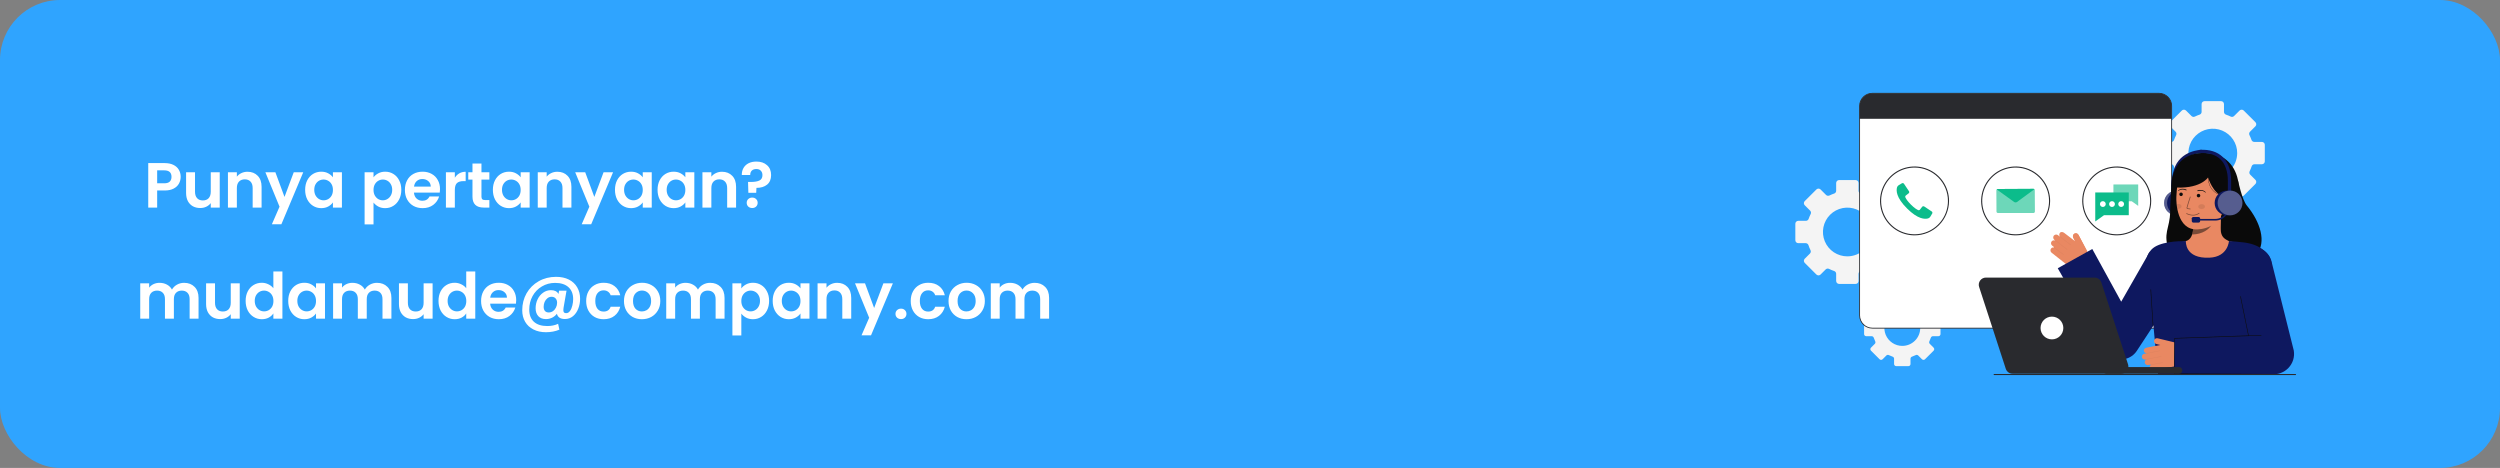 <svg width="1373" height="257" viewBox="0 0 1373 257" fill="none" xmlns="http://www.w3.org/2000/svg">
<rect x="0" y="0" width="1373" height="257" fill="#808080" stroke="none"/>
<rect width="1373" height="257" rx="33" fill="#2FA4FF"/>
<path d="M99.23 97.13C99.23 98.437 98.915 99.662 98.285 100.805C97.678 101.948 96.71 102.87 95.38 103.57C94.073 104.27 92.417 104.62 90.41 104.62H86.315V114H81.415V89.57H90.41C92.3 89.57 93.91 89.897 95.24 90.55C96.57 91.203 97.562 92.102 98.215 93.245C98.892 94.388 99.23 95.683 99.23 97.13ZM90.2 100.665C91.553 100.665 92.557 100.362 93.21 99.755C93.864 99.125 94.19 98.25 94.19 97.13C94.19 94.75 92.86 93.56 90.2 93.56H86.315V100.665H90.2ZM120.681 94.61V114H115.746V111.55C115.116 112.39 114.287 113.055 113.261 113.545C112.257 114.012 111.161 114.245 109.971 114.245C108.454 114.245 107.112 113.93 105.946 113.3C104.779 112.647 103.857 111.702 103.181 110.465C102.527 109.205 102.201 107.712 102.201 105.985V94.61H107.101V105.285C107.101 106.825 107.486 108.015 108.256 108.855C109.026 109.672 110.076 110.08 111.406 110.08C112.759 110.08 113.821 109.672 114.591 108.855C115.361 108.015 115.746 106.825 115.746 105.285V94.61H120.681ZM135.927 94.33C138.237 94.33 140.104 95.065 141.527 96.535C142.95 97.982 143.662 100.012 143.662 102.625V114H138.762V103.29C138.762 101.75 138.377 100.572 137.607 99.755C136.837 98.915 135.787 98.495 134.457 98.495C133.104 98.495 132.03 98.915 131.237 99.755C130.467 100.572 130.082 101.75 130.082 103.29V114H125.182V94.61H130.082V97.025C130.735 96.185 131.564 95.532 132.567 95.065C133.594 94.575 134.714 94.33 135.927 94.33ZM166.538 94.61L154.533 123.17H149.318L153.518 113.51L145.748 94.61H151.243L156.248 108.155L161.323 94.61H166.538ZM167.586 104.235C167.586 102.275 167.971 100.537 168.741 99.02C169.535 97.503 170.596 96.337 171.926 95.52C173.28 94.703 174.785 94.295 176.441 94.295C177.888 94.295 179.148 94.587 180.221 95.17C181.318 95.753 182.193 96.488 182.846 97.375V94.61H187.781V114H182.846V111.165C182.216 112.075 181.341 112.833 180.221 113.44C179.125 114.023 177.853 114.315 176.406 114.315C174.773 114.315 173.28 113.895 171.926 113.055C170.596 112.215 169.535 111.037 168.741 109.52C167.971 107.98 167.586 106.218 167.586 104.235ZM182.846 104.305C182.846 103.115 182.613 102.1 182.146 101.26C181.68 100.397 181.05 99.743 180.256 99.3C179.463 98.833 178.611 98.6 177.701 98.6C176.791 98.6 175.951 98.822 175.181 99.265C174.411 99.708 173.781 100.362 173.291 101.225C172.825 102.065 172.591 103.068 172.591 104.235C172.591 105.402 172.825 106.428 173.291 107.315C173.781 108.178 174.411 108.843 175.181 109.31C175.975 109.777 176.815 110.01 177.701 110.01C178.611 110.01 179.463 109.788 180.256 109.345C181.05 108.878 181.68 108.225 182.146 107.385C182.613 106.522 182.846 105.495 182.846 104.305ZM205.14 97.41C205.77 96.523 206.634 95.788 207.73 95.205C208.85 94.598 210.122 94.295 211.545 94.295C213.202 94.295 214.695 94.703 216.025 95.52C217.379 96.337 218.44 97.503 219.21 99.02C220.004 100.513 220.4 102.252 220.4 104.235C220.4 106.218 220.004 107.98 219.21 109.52C218.44 111.037 217.379 112.215 216.025 113.055C214.695 113.895 213.202 114.315 211.545 114.315C210.122 114.315 208.862 114.023 207.765 113.44C206.692 112.857 205.817 112.122 205.14 111.235V123.24H200.24V94.61H205.14V97.41ZM215.395 104.235C215.395 103.068 215.15 102.065 214.66 101.225C214.194 100.362 213.564 99.708 212.77 99.265C212 98.822 211.16 98.6 210.25 98.6C209.364 98.6 208.524 98.833 207.73 99.3C206.96 99.743 206.33 100.397 205.84 101.26C205.374 102.123 205.14 103.138 205.14 104.305C205.14 105.472 205.374 106.487 205.84 107.35C206.33 108.213 206.96 108.878 207.73 109.345C208.524 109.788 209.364 110.01 210.25 110.01C211.16 110.01 212 109.777 212.77 109.31C213.564 108.843 214.194 108.178 214.66 107.315C215.15 106.452 215.395 105.425 215.395 104.235ZM241.653 103.885C241.653 104.585 241.606 105.215 241.513 105.775H227.338C227.454 107.175 227.944 108.272 228.808 109.065C229.671 109.858 230.733 110.255 231.993 110.255C233.813 110.255 235.108 109.473 235.878 107.91H241.163C240.603 109.777 239.529 111.317 237.943 112.53C236.356 113.72 234.408 114.315 232.098 114.315C230.231 114.315 228.551 113.907 227.058 113.09C225.588 112.25 224.433 111.072 223.593 109.555C222.776 108.038 222.368 106.288 222.368 104.305C222.368 102.298 222.776 100.537 223.593 99.02C224.409 97.503 225.553 96.337 227.023 95.52C228.493 94.703 230.184 94.295 232.098 94.295C233.941 94.295 235.586 94.692 237.033 95.485C238.503 96.278 239.634 97.41 240.428 98.88C241.244 100.327 241.653 101.995 241.653 103.885ZM236.578 102.485C236.554 101.225 236.099 100.222 235.213 99.475C234.326 98.705 233.241 98.32 231.958 98.32C230.744 98.32 229.718 98.693 228.878 99.44C228.061 100.163 227.559 101.178 227.373 102.485H236.578ZM249.796 97.62C250.426 96.593 251.243 95.788 252.246 95.205C253.273 94.622 254.439 94.33 255.746 94.33V99.475H254.451C252.911 99.475 251.744 99.837 250.951 100.56C250.181 101.283 249.796 102.543 249.796 104.34V114H244.896V94.61H249.796V97.62ZM264.418 98.635V108.015C264.418 108.668 264.57 109.147 264.873 109.45C265.2 109.73 265.736 109.87 266.483 109.87H268.758V114H265.678C261.548 114 259.483 111.993 259.483 107.98V98.635H257.173V94.61H259.483V89.815H264.418V94.61H268.758V98.635H264.418ZM270.689 104.235C270.689 102.275 271.074 100.537 271.844 99.02C272.637 97.503 273.699 96.337 275.029 95.52C276.382 94.703 277.887 94.295 279.544 94.295C280.991 94.295 282.251 94.587 283.324 95.17C284.421 95.753 285.296 96.488 285.949 97.375V94.61H290.884V114H285.949V111.165C285.319 112.075 284.444 112.833 283.324 113.44C282.227 114.023 280.956 114.315 279.509 114.315C277.876 114.315 276.382 113.895 275.029 113.055C273.699 112.215 272.637 111.037 271.844 109.52C271.074 107.98 270.689 106.218 270.689 104.235ZM285.949 104.305C285.949 103.115 285.716 102.1 285.249 101.26C284.782 100.397 284.152 99.743 283.359 99.3C282.566 98.833 281.714 98.6 280.804 98.6C279.894 98.6 279.054 98.822 278.284 99.265C277.514 99.708 276.884 100.362 276.394 101.225C275.927 102.065 275.694 103.068 275.694 104.235C275.694 105.402 275.927 106.428 276.394 107.315C276.884 108.178 277.514 108.843 278.284 109.31C279.077 109.777 279.917 110.01 280.804 110.01C281.714 110.01 282.566 109.788 283.359 109.345C284.152 108.878 284.782 108.225 285.249 107.385C285.716 106.522 285.949 105.495 285.949 104.305ZM306.081 94.33C308.391 94.33 310.258 95.065 311.681 96.535C313.105 97.982 313.816 100.012 313.816 102.625V114H308.916V103.29C308.916 101.75 308.531 100.572 307.761 99.755C306.991 98.915 305.941 98.495 304.611 98.495C303.258 98.495 302.185 98.915 301.391 99.755C300.621 100.572 300.236 101.75 300.236 103.29V114H295.336V94.61H300.236V97.025C300.89 96.185 301.718 95.532 302.721 95.065C303.748 94.575 304.868 94.33 306.081 94.33ZM336.693 94.61L324.688 123.17H319.473L323.673 113.51L315.903 94.61H321.398L326.403 108.155L331.478 94.61H336.693ZM337.741 104.235C337.741 102.275 338.126 100.537 338.896 99.02C339.689 97.503 340.751 96.337 342.081 95.52C343.434 94.703 344.939 94.295 346.596 94.295C348.042 94.295 349.302 94.587 350.376 95.17C351.472 95.753 352.347 96.488 353.001 97.375V94.61H357.936V114H353.001V111.165C352.371 112.075 351.496 112.833 350.376 113.44C349.279 114.023 348.007 114.315 346.561 114.315C344.927 114.315 343.434 113.895 342.081 113.055C340.751 112.215 339.689 111.037 338.896 109.52C338.126 107.98 337.741 106.218 337.741 104.235ZM353.001 104.305C353.001 103.115 352.767 102.1 352.301 101.26C351.834 100.397 351.204 99.743 350.411 99.3C349.617 98.833 348.766 98.6 347.856 98.6C346.946 98.6 346.106 98.822 345.336 99.265C344.566 99.708 343.936 100.362 343.446 101.225C342.979 102.065 342.746 103.068 342.746 104.235C342.746 105.402 342.979 106.428 343.446 107.315C343.936 108.178 344.566 108.843 345.336 109.31C346.129 109.777 346.969 110.01 347.856 110.01C348.766 110.01 349.617 109.788 350.411 109.345C351.204 108.878 351.834 108.225 352.301 107.385C352.767 106.522 353.001 105.495 353.001 104.305ZM361.128 104.235C361.128 102.275 361.513 100.537 362.283 99.02C363.076 97.503 364.138 96.337 365.468 95.52C366.821 94.703 368.326 94.295 369.983 94.295C371.43 94.295 372.69 94.587 373.763 95.17C374.86 95.753 375.735 96.488 376.388 97.375V94.61H381.323V114H376.388V111.165C375.758 112.075 374.883 112.833 373.763 113.44C372.666 114.023 371.395 114.315 369.948 114.315C368.315 114.315 366.821 113.895 365.468 113.055C364.138 112.215 363.076 111.037 362.283 109.52C361.513 107.98 361.128 106.218 361.128 104.235ZM376.388 104.305C376.388 103.115 376.155 102.1 375.688 101.26C375.221 100.397 374.591 99.743 373.798 99.3C373.005 98.833 372.153 98.6 371.243 98.6C370.333 98.6 369.493 98.822 368.723 99.265C367.953 99.708 367.323 100.362 366.833 101.225C366.366 102.065 366.133 103.068 366.133 104.235C366.133 105.402 366.366 106.428 366.833 107.315C367.323 108.178 367.953 108.843 368.723 109.31C369.516 109.777 370.356 110.01 371.243 110.01C372.153 110.01 373.005 109.788 373.798 109.345C374.591 108.878 375.221 108.225 375.688 107.385C376.155 106.522 376.388 105.495 376.388 104.305ZM396.521 94.33C398.831 94.33 400.697 95.065 402.121 96.535C403.544 97.982 404.256 100.012 404.256 102.625V114H399.356V103.29C399.356 101.75 398.971 100.572 398.201 99.755C397.431 98.915 396.381 98.495 395.051 98.495C393.697 98.495 392.624 98.915 391.831 99.755C391.061 100.572 390.676 101.75 390.676 103.29V114H385.776V94.61H390.676V97.025C391.329 96.185 392.157 95.532 393.161 95.065C394.187 94.575 395.307 94.33 396.521 94.33ZM415.407 88.73C417.833 88.73 419.782 89.395 421.252 90.725C422.745 92.032 423.492 93.84 423.492 96.15C423.492 98.437 422.757 100.187 421.287 101.4C419.817 102.59 417.868 103.185 415.442 103.185L415.302 105.88H410.997L410.822 99.93H412.397C414.427 99.93 415.99 99.662 417.087 99.125C418.183 98.588 418.732 97.608 418.732 96.185C418.732 95.158 418.428 94.342 417.822 93.735C417.238 93.128 416.433 92.825 415.407 92.825C414.333 92.825 413.493 93.117 412.887 93.7C412.303 94.283 412.012 95.088 412.012 96.115H407.392C407.368 94.692 407.672 93.42 408.302 92.3C408.932 91.18 409.853 90.305 411.067 89.675C412.303 89.045 413.75 88.73 415.407 88.73ZM413.132 114.245C412.245 114.245 411.51 113.977 410.927 113.44C410.367 112.88 410.087 112.192 410.087 111.375C410.087 110.558 410.367 109.882 410.927 109.345C411.51 108.785 412.245 108.505 413.132 108.505C413.995 108.505 414.707 108.785 415.267 109.345C415.827 109.882 416.107 110.558 416.107 111.375C416.107 112.192 415.827 112.88 415.267 113.44C414.707 113.977 413.995 114.245 413.132 114.245Z" fill="white"/>
<path d="M101.096 155.33C103.476 155.33 105.389 156.065 106.836 157.535C108.306 158.982 109.041 161.012 109.041 163.625V175H104.141V164.29C104.141 162.773 103.756 161.618 102.986 160.825C102.216 160.008 101.166 159.6 99.836 159.6C98.506 159.6 97.444 160.008 96.651 160.825C95.881 161.618 95.496 162.773 95.496 164.29V175H90.596V164.29C90.596 162.773 90.211 161.618 89.441 160.825C88.671 160.008 87.621 159.6 86.291 159.6C84.937 159.6 83.864 160.008 83.071 160.825C82.301 161.618 81.916 162.773 81.916 164.29V175H77.016V155.61H81.916V157.955C82.546 157.138 83.351 156.497 84.331 156.03C85.334 155.563 86.431 155.33 87.621 155.33C89.137 155.33 90.491 155.657 91.681 156.31C92.871 156.94 93.792 157.85 94.446 159.04C95.076 157.92 95.986 157.022 97.176 156.345C98.389 155.668 99.696 155.33 101.096 155.33ZM131.662 155.61V175H126.727V172.55C126.097 173.39 125.269 174.055 124.242 174.545C123.239 175.012 122.142 175.245 120.952 175.245C119.436 175.245 118.094 174.93 116.927 174.3C115.761 173.647 114.839 172.702 114.162 171.465C113.509 170.205 113.182 168.712 113.182 166.985V155.61H118.082V166.285C118.082 167.825 118.467 169.015 119.237 169.855C120.007 170.672 121.057 171.08 122.387 171.08C123.741 171.08 124.802 170.672 125.572 169.855C126.342 169.015 126.727 167.825 126.727 166.285V155.61H131.662ZM134.904 165.235C134.904 163.275 135.289 161.537 136.059 160.02C136.852 158.503 137.925 157.337 139.279 156.52C140.632 155.703 142.137 155.295 143.794 155.295C145.054 155.295 146.255 155.575 147.399 156.135C148.542 156.672 149.452 157.395 150.129 158.305V149.1H155.099V175H150.129V172.13C149.522 173.087 148.67 173.857 147.574 174.44C146.477 175.023 145.205 175.315 143.759 175.315C142.125 175.315 140.632 174.895 139.279 174.055C137.925 173.215 136.852 172.037 136.059 170.52C135.289 168.98 134.904 167.218 134.904 165.235ZM150.164 165.305C150.164 164.115 149.93 163.1 149.464 162.26C148.997 161.397 148.367 160.743 147.574 160.3C146.78 159.833 145.929 159.6 145.019 159.6C144.109 159.6 143.269 159.822 142.499 160.265C141.729 160.708 141.099 161.362 140.609 162.225C140.142 163.065 139.909 164.068 139.909 165.235C139.909 166.402 140.142 167.428 140.609 168.315C141.099 169.178 141.729 169.843 142.499 170.31C143.292 170.777 144.132 171.01 145.019 171.01C145.929 171.01 146.78 170.788 147.574 170.345C148.367 169.878 148.997 169.225 149.464 168.385C149.93 167.522 150.164 166.495 150.164 165.305ZM158.291 165.235C158.291 163.275 158.676 161.537 159.446 160.02C160.239 158.503 161.301 157.337 162.631 156.52C163.984 155.703 165.489 155.295 167.146 155.295C168.593 155.295 169.853 155.587 170.926 156.17C172.023 156.753 172.898 157.488 173.551 158.375V155.61H178.486V175H173.551V172.165C172.921 173.075 172.046 173.833 170.926 174.44C169.829 175.023 168.558 175.315 167.111 175.315C165.478 175.315 163.984 174.895 162.631 174.055C161.301 173.215 160.239 172.037 159.446 170.52C158.676 168.98 158.291 167.218 158.291 165.235ZM173.551 165.305C173.551 164.115 173.318 163.1 172.851 162.26C172.384 161.397 171.754 160.743 170.961 160.3C170.168 159.833 169.316 159.6 168.406 159.6C167.496 159.6 166.656 159.822 165.886 160.265C165.116 160.708 164.486 161.362 163.996 162.225C163.529 163.065 163.296 164.068 163.296 165.235C163.296 166.402 163.529 167.428 163.996 168.315C164.486 169.178 165.116 169.843 165.886 170.31C166.679 170.777 167.519 171.01 168.406 171.01C169.316 171.01 170.168 170.788 170.961 170.345C171.754 169.878 172.384 169.225 172.851 168.385C173.318 167.522 173.551 166.495 173.551 165.305ZM207.018 155.33C209.398 155.33 211.312 156.065 212.758 157.535C214.228 158.982 214.963 161.012 214.963 163.625V175H210.063V164.29C210.063 162.773 209.678 161.618 208.908 160.825C208.138 160.008 207.088 159.6 205.758 159.6C204.428 159.6 203.367 160.008 202.573 160.825C201.803 161.618 201.418 162.773 201.418 164.29V175H196.518V164.29C196.518 162.773 196.133 161.618 195.363 160.825C194.593 160.008 193.543 159.6 192.213 159.6C190.86 159.6 189.787 160.008 188.993 160.825C188.223 161.618 187.838 162.773 187.838 164.29V175H182.938V155.61H187.838V157.955C188.468 157.138 189.273 156.497 190.253 156.03C191.257 155.563 192.353 155.33 193.543 155.33C195.06 155.33 196.413 155.657 197.603 156.31C198.793 156.94 199.715 157.85 200.368 159.04C200.998 157.92 201.908 157.022 203.098 156.345C204.312 155.668 205.618 155.33 207.018 155.33ZM237.585 155.61V175H232.65V172.55C232.02 173.39 231.191 174.055 230.165 174.545C229.161 175.012 228.065 175.245 226.875 175.245C225.358 175.245 224.016 174.93 222.85 174.3C221.683 173.647 220.761 172.702 220.085 171.465C219.431 170.205 219.105 168.712 219.105 166.985V155.61H224.005V166.285C224.005 167.825 224.39 169.015 225.16 169.855C225.93 170.672 226.98 171.08 228.31 171.08C229.663 171.08 230.725 170.672 231.495 169.855C232.265 169.015 232.65 167.825 232.65 166.285V155.61H237.585ZM240.826 165.235C240.826 163.275 241.211 161.537 241.981 160.02C242.774 158.503 243.848 157.337 245.201 156.52C246.554 155.703 248.059 155.295 249.716 155.295C250.976 155.295 252.178 155.575 253.321 156.135C254.464 156.672 255.374 157.395 256.051 158.305V149.1H261.021V175H256.051V172.13C255.444 173.087 254.593 173.857 253.496 174.44C252.399 175.023 251.128 175.315 249.681 175.315C248.048 175.315 246.554 174.895 245.201 174.055C243.848 173.215 242.774 172.037 241.981 170.52C241.211 168.98 240.826 167.218 240.826 165.235ZM256.086 165.305C256.086 164.115 255.853 163.1 255.386 162.26C254.919 161.397 254.289 160.743 253.496 160.3C252.703 159.833 251.851 159.6 250.941 159.6C250.031 159.6 249.191 159.822 248.421 160.265C247.651 160.708 247.021 161.362 246.531 162.225C246.064 163.065 245.831 164.068 245.831 165.235C245.831 166.402 246.064 167.428 246.531 168.315C247.021 169.178 247.651 169.843 248.421 170.31C249.214 170.777 250.054 171.01 250.941 171.01C251.851 171.01 252.703 170.788 253.496 170.345C254.289 169.878 254.919 169.225 255.386 168.385C255.853 167.522 256.086 166.495 256.086 165.305ZM283.498 164.885C283.498 165.585 283.452 166.215 283.358 166.775H269.183C269.3 168.175 269.79 169.272 270.653 170.065C271.517 170.858 272.578 171.255 273.838 171.255C275.658 171.255 276.953 170.473 277.723 168.91H283.008C282.448 170.777 281.375 172.317 279.788 173.53C278.202 174.72 276.253 175.315 273.943 175.315C272.077 175.315 270.397 174.907 268.903 174.09C267.433 173.25 266.278 172.072 265.438 170.555C264.622 169.038 264.213 167.288 264.213 165.305C264.213 163.298 264.622 161.537 265.438 160.02C266.255 158.503 267.398 157.337 268.868 156.52C270.338 155.703 272.03 155.295 273.943 155.295C275.787 155.295 277.432 155.692 278.878 156.485C280.348 157.278 281.48 158.41 282.273 159.88C283.09 161.327 283.498 162.995 283.498 164.885ZM278.423 163.485C278.4 162.225 277.945 161.222 277.058 160.475C276.172 159.705 275.087 159.32 273.803 159.32C272.59 159.32 271.563 159.693 270.723 160.44C269.907 161.163 269.405 162.178 269.218 163.485H278.423ZM305.397 152.04C308.103 152.04 310.448 152.542 312.432 153.545C314.415 154.548 315.932 155.96 316.982 157.78C318.055 159.6 318.592 161.7 318.592 164.08C318.592 165.993 318.253 167.802 317.577 169.505C316.923 171.208 315.967 172.585 314.707 173.635C313.447 174.685 311.953 175.21 310.227 175.21C309.013 175.21 308.033 174.965 307.287 174.475C306.54 173.962 306.062 173.238 305.852 172.305C305.175 173.215 304.3 173.938 303.227 174.475C302.153 174.988 301.022 175.245 299.832 175.245C298.058 175.245 296.67 174.72 295.667 173.67C294.663 172.597 294.162 171.138 294.162 169.295C294.162 167.545 294.523 165.912 295.247 164.395C295.97 162.878 296.973 161.665 298.257 160.755C299.54 159.822 300.987 159.355 302.597 159.355C304.603 159.355 305.98 160.055 306.727 161.455L307.042 159.635H311.137L309.492 169.085C309.422 169.528 309.387 169.937 309.387 170.31C309.387 170.87 309.503 171.29 309.737 171.57C309.97 171.85 310.367 171.99 310.927 171.99C311.767 171.99 312.467 171.593 313.027 170.8C313.61 170.007 314.042 169.015 314.322 167.825C314.625 166.635 314.777 165.445 314.777 164.255C314.777 161.432 313.913 159.25 312.187 157.71C310.46 156.147 308.022 155.365 304.872 155.365C302.188 155.365 299.762 156.018 297.592 157.325C295.422 158.608 293.718 160.37 292.482 162.61C291.268 164.827 290.662 167.3 290.662 170.03C290.662 172.923 291.513 175.152 293.217 176.715C294.943 178.278 297.382 179.06 300.532 179.06C302.795 179.06 304.79 178.652 306.517 177.835L307.217 181.055C305 181.988 302.538 182.455 299.832 182.455C297.218 182.455 294.932 181.953 292.972 180.95C291.012 179.97 289.495 178.57 288.422 176.75C287.348 174.93 286.812 172.818 286.812 170.415C286.812 166.985 287.605 163.87 289.192 161.07C290.802 158.27 293.018 156.065 295.842 154.455C298.688 152.845 301.873 152.04 305.397 152.04ZM301.372 171.605C302.212 171.605 302.982 171.36 303.682 170.87C304.382 170.38 304.93 169.727 305.327 168.91C305.747 168.093 305.957 167.218 305.957 166.285C305.957 165.305 305.688 164.512 305.152 163.905C304.615 163.298 303.868 162.995 302.912 162.995C302.048 162.995 301.29 163.263 300.637 163.8C299.983 164.313 299.47 164.99 299.097 165.83C298.747 166.67 298.572 167.557 298.572 168.49C298.572 169.447 298.805 170.205 299.272 170.765C299.738 171.325 300.438 171.605 301.372 171.605ZM321.926 165.305C321.926 163.298 322.334 161.548 323.151 160.055C323.967 158.538 325.099 157.372 326.546 156.555C327.992 155.715 329.649 155.295 331.516 155.295C333.919 155.295 335.902 155.902 337.466 157.115C339.052 158.305 340.114 159.985 340.651 162.155H335.366C335.086 161.315 334.607 160.662 333.931 160.195C333.277 159.705 332.461 159.46 331.481 159.46C330.081 159.46 328.972 159.973 328.156 161C327.339 162.003 326.931 163.438 326.931 165.305C326.931 167.148 327.339 168.583 328.156 169.61C328.972 170.613 330.081 171.115 331.481 171.115C333.464 171.115 334.759 170.228 335.366 168.455H340.651C340.114 170.555 339.052 172.223 337.466 173.46C335.879 174.697 333.896 175.315 331.516 175.315C329.649 175.315 327.992 174.907 326.546 174.09C325.099 173.25 323.967 172.083 323.151 170.59C322.334 169.073 321.926 167.312 321.926 165.305ZM352.517 175.315C350.65 175.315 348.97 174.907 347.477 174.09C345.984 173.25 344.805 172.072 343.942 170.555C343.102 169.038 342.682 167.288 342.682 165.305C342.682 163.322 343.114 161.572 343.977 160.055C344.864 158.538 346.065 157.372 347.582 156.555C349.099 155.715 350.79 155.295 352.657 155.295C354.524 155.295 356.215 155.715 357.732 156.555C359.249 157.372 360.439 158.538 361.302 160.055C362.189 161.572 362.632 163.322 362.632 165.305C362.632 167.288 362.177 169.038 361.267 170.555C360.38 172.072 359.167 173.25 357.627 174.09C356.11 174.907 354.407 175.315 352.517 175.315ZM352.517 171.045C353.404 171.045 354.232 170.835 355.002 170.415C355.795 169.972 356.425 169.318 356.892 168.455C357.359 167.592 357.592 166.542 357.592 165.305C357.592 163.462 357.102 162.05 356.122 161.07C355.165 160.067 353.987 159.565 352.587 159.565C351.187 159.565 350.009 160.067 349.052 161.07C348.119 162.05 347.652 163.462 347.652 165.305C347.652 167.148 348.107 168.572 349.017 169.575C349.95 170.555 351.117 171.045 352.517 171.045ZM389.973 155.33C392.353 155.33 394.266 156.065 395.713 157.535C397.183 158.982 397.918 161.012 397.918 163.625V175H393.018V164.29C393.018 162.773 392.633 161.618 391.863 160.825C391.093 160.008 390.043 159.6 388.713 159.6C387.383 159.6 386.321 160.008 385.528 160.825C384.758 161.618 384.373 162.773 384.373 164.29V175H379.473V164.29C379.473 162.773 379.088 161.618 378.318 160.825C377.548 160.008 376.498 159.6 375.168 159.6C373.815 159.6 372.741 160.008 371.948 160.825C371.178 161.618 370.793 162.773 370.793 164.29V175H365.893V155.61H370.793V157.955C371.423 157.138 372.228 156.497 373.208 156.03C374.211 155.563 375.308 155.33 376.498 155.33C378.015 155.33 379.368 155.657 380.558 156.31C381.748 156.94 382.67 157.85 383.323 159.04C383.953 157.92 384.863 157.022 386.053 156.345C387.266 155.668 388.573 155.33 389.973 155.33ZM407.135 158.41C407.765 157.523 408.628 156.788 409.725 156.205C410.845 155.598 412.116 155.295 413.54 155.295C415.196 155.295 416.69 155.703 418.02 156.52C419.373 157.337 420.435 158.503 421.205 160.02C421.998 161.513 422.395 163.252 422.395 165.235C422.395 167.218 421.998 168.98 421.205 170.52C420.435 172.037 419.373 173.215 418.02 174.055C416.69 174.895 415.196 175.315 413.54 175.315C412.116 175.315 410.856 175.023 409.76 174.44C408.686 173.857 407.811 173.122 407.135 172.235V184.24H402.235V155.61H407.135V158.41ZM417.39 165.235C417.39 164.068 417.145 163.065 416.655 162.225C416.188 161.362 415.558 160.708 414.765 160.265C413.995 159.822 413.155 159.6 412.245 159.6C411.358 159.6 410.518 159.833 409.725 160.3C408.955 160.743 408.325 161.397 407.835 162.26C407.368 163.123 407.135 164.138 407.135 165.305C407.135 166.472 407.368 167.487 407.835 168.35C408.325 169.213 408.955 169.878 409.725 170.345C410.518 170.788 411.358 171.01 412.245 171.01C413.155 171.01 413.995 170.777 414.765 170.31C415.558 169.843 416.188 169.178 416.655 168.315C417.145 167.452 417.39 166.425 417.39 165.235ZM424.362 165.235C424.362 163.275 424.747 161.537 425.517 160.02C426.31 158.503 427.372 157.337 428.702 156.52C430.055 155.703 431.56 155.295 433.217 155.295C434.664 155.295 435.924 155.587 436.997 156.17C438.094 156.753 438.969 157.488 439.622 158.375V155.61H444.557V175H439.622V172.165C438.992 173.075 438.117 173.833 436.997 174.44C435.9 175.023 434.629 175.315 433.182 175.315C431.549 175.315 430.055 174.895 428.702 174.055C427.372 173.215 426.31 172.037 425.517 170.52C424.747 168.98 424.362 167.218 424.362 165.235ZM439.622 165.305C439.622 164.115 439.389 163.1 438.922 162.26C438.455 161.397 437.825 160.743 437.032 160.3C436.239 159.833 435.387 159.6 434.477 159.6C433.567 159.6 432.727 159.822 431.957 160.265C431.187 160.708 430.557 161.362 430.067 162.225C429.6 163.065 429.367 164.068 429.367 165.235C429.367 166.402 429.6 167.428 430.067 168.315C430.557 169.178 431.187 169.843 431.957 170.31C432.75 170.777 433.59 171.01 434.477 171.01C435.387 171.01 436.239 170.788 437.032 170.345C437.825 169.878 438.455 169.225 438.922 168.385C439.389 167.522 439.622 166.495 439.622 165.305ZM459.754 155.33C462.064 155.33 463.931 156.065 465.354 157.535C466.778 158.982 467.489 161.012 467.489 163.625V175H462.589V164.29C462.589 162.75 462.204 161.572 461.434 160.755C460.664 159.915 459.614 159.495 458.284 159.495C456.931 159.495 455.858 159.915 455.064 160.755C454.294 161.572 453.909 162.75 453.909 164.29V175H449.009V155.61H453.909V158.025C454.563 157.185 455.391 156.532 456.394 156.065C457.421 155.575 458.541 155.33 459.754 155.33ZM490.366 155.61L478.361 184.17H473.146L477.346 174.51L469.576 155.61H475.071L480.076 169.155L485.151 155.61H490.366ZM494.844 175.245C493.957 175.245 493.222 174.977 492.639 174.44C492.079 173.88 491.799 173.192 491.799 172.375C491.799 171.558 492.079 170.882 492.639 170.345C493.222 169.785 493.957 169.505 494.844 169.505C495.707 169.505 496.419 169.785 496.979 170.345C497.539 170.882 497.819 171.558 497.819 172.375C497.819 173.192 497.539 173.88 496.979 174.44C496.419 174.977 495.707 175.245 494.844 175.245ZM500.172 165.305C500.172 163.298 500.58 161.548 501.397 160.055C502.214 158.538 503.345 157.372 504.792 156.555C506.239 155.715 507.895 155.295 509.762 155.295C512.165 155.295 514.149 155.902 515.712 157.115C517.299 158.305 518.36 159.985 518.897 162.155H513.612C513.332 161.315 512.854 160.662 512.177 160.195C511.524 159.705 510.707 159.46 509.727 159.46C508.327 159.46 507.219 159.973 506.402 161C505.585 162.003 505.177 163.438 505.177 165.305C505.177 167.148 505.585 168.583 506.402 169.61C507.219 170.613 508.327 171.115 509.727 171.115C511.71 171.115 513.005 170.228 513.612 168.455H518.897C518.36 170.555 517.299 172.223 515.712 173.46C514.125 174.697 512.142 175.315 509.762 175.315C507.895 175.315 506.239 174.907 504.792 174.09C503.345 173.25 502.214 172.083 501.397 170.59C500.58 169.073 500.172 167.312 500.172 165.305ZM530.763 175.315C528.897 175.315 527.217 174.907 525.723 174.09C524.23 173.25 523.052 172.072 522.188 170.555C521.348 169.038 520.928 167.288 520.928 165.305C520.928 163.322 521.36 161.572 522.223 160.055C523.11 158.538 524.312 157.372 525.828 156.555C527.345 155.715 529.037 155.295 530.903 155.295C532.77 155.295 534.462 155.715 535.978 156.555C537.495 157.372 538.685 158.538 539.548 160.055C540.435 161.572 540.878 163.322 540.878 165.305C540.878 167.288 540.423 169.038 539.513 170.555C538.627 172.072 537.413 173.25 535.873 174.09C534.357 174.907 532.653 175.315 530.763 175.315ZM530.763 171.045C531.65 171.045 532.478 170.835 533.248 170.415C534.042 169.972 534.672 169.318 535.138 168.455C535.605 167.592 535.838 166.542 535.838 165.305C535.838 163.462 535.348 162.05 534.368 161.07C533.412 160.067 532.233 159.565 530.833 159.565C529.433 159.565 528.255 160.067 527.298 161.07C526.365 162.05 525.898 163.462 525.898 165.305C525.898 167.148 526.353 168.572 527.263 169.575C528.197 170.555 529.363 171.045 530.763 171.045ZM568.219 155.33C570.599 155.33 572.513 156.065 573.959 157.535C575.429 158.982 576.164 161.012 576.164 163.625V175H571.264V164.29C571.264 162.773 570.879 161.618 570.109 160.825C569.339 160.008 568.289 159.6 566.959 159.6C565.629 159.6 564.568 160.008 563.774 160.825C563.004 161.618 562.619 162.773 562.619 164.29V175H557.719V164.29C557.719 162.773 557.334 161.618 556.564 160.825C555.794 160.008 554.744 159.6 553.414 159.6C552.061 159.6 550.988 160.008 550.194 160.825C549.424 161.618 549.039 162.773 549.039 164.29V175H544.139V155.61H549.039V157.955C549.669 157.138 550.474 156.497 551.454 156.03C552.458 155.563 553.554 155.33 554.744 155.33C556.261 155.33 557.614 155.657 558.804 156.31C559.994 156.94 560.916 157.85 561.569 159.04C562.199 157.92 563.109 157.022 564.299 156.345C565.513 155.668 566.819 155.33 568.219 155.33Z" fill="white"/>
<g clip-path="url(#clip0_209_4258)">
<path d="M1242.22 77.937H1238.05C1237.71 77.937 1237.39 77.835 1237.12 77.643C1236.85 77.452 1236.64 77.181 1236.53 76.868C1236.21 75.952 1235.83 75.056 1235.4 74.188C1235.25 73.888 1235.2 73.548 1235.25 73.216C1235.31 72.885 1235.47 72.58 1235.7 72.343L1238.67 69.379C1238.98 69.078 1239.14 68.669 1239.14 68.243C1239.14 67.817 1238.98 67.408 1238.67 67.106L1232.26 60.706C1231.96 60.404 1231.55 60.235 1231.12 60.235C1230.69 60.235 1230.28 60.404 1229.98 60.706L1226.96 63.723C1226.72 63.959 1226.42 64.115 1226.09 64.171C1225.76 64.226 1225.42 64.178 1225.12 64.032C1224.27 63.617 1223.39 63.255 1222.49 62.95C1222.18 62.842 1221.9 62.638 1221.71 62.366C1221.51 62.094 1221.41 61.768 1221.41 61.434V57.159C1221.41 56.948 1221.37 56.739 1221.29 56.544C1221.21 56.35 1221.09 56.173 1220.94 56.023C1220.79 55.874 1220.61 55.756 1220.42 55.675C1220.22 55.595 1220.01 55.553 1219.8 55.553H1210.73C1210.52 55.553 1210.31 55.595 1210.11 55.675C1209.92 55.756 1209.74 55.874 1209.59 56.023C1209.44 56.173 1209.33 56.35 1209.24 56.544C1209.16 56.739 1209.12 56.948 1209.12 57.159V61.434C1209.12 61.768 1209.02 62.094 1208.82 62.366C1208.63 62.638 1208.35 62.842 1208.04 62.95C1207.14 63.255 1206.26 63.616 1205.41 64.032C1205.11 64.178 1204.77 64.226 1204.44 64.171C1204.11 64.115 1203.81 63.959 1203.57 63.723L1200.55 60.706C1200.25 60.404 1199.84 60.235 1199.41 60.235C1198.98 60.235 1198.57 60.404 1198.27 60.706L1191.86 67.106C1191.55 67.408 1191.39 67.817 1191.39 68.243C1191.39 68.669 1191.55 69.078 1191.86 69.379L1194.83 72.343C1195.06 72.58 1195.22 72.885 1195.28 73.216C1195.33 73.548 1195.28 73.888 1195.13 74.188C1194.7 75.056 1194.32 75.951 1194 76.868C1193.89 77.181 1193.68 77.452 1193.41 77.643C1193.14 77.834 1192.82 77.937 1192.48 77.937H1188.31C1188.1 77.937 1187.89 77.978 1187.69 78.059C1187.5 78.14 1187.32 78.258 1187.17 78.407C1187.02 78.556 1186.9 78.733 1186.82 78.928C1186.74 79.123 1186.7 79.332 1186.7 79.543V88.599C1186.7 88.809 1186.74 89.018 1186.82 89.213C1186.9 89.408 1187.02 89.585 1187.17 89.734C1187.32 89.883 1187.5 90.002 1187.69 90.082C1187.89 90.163 1188.1 90.205 1188.31 90.204H1192.38C1192.71 90.204 1193.04 90.311 1193.32 90.509C1193.59 90.707 1193.8 90.986 1193.9 91.307C1194.22 92.248 1194.59 93.168 1195.03 94.06C1195.17 94.361 1195.22 94.7 1195.17 95.03C1195.11 95.36 1194.96 95.665 1194.72 95.902L1191.86 98.763C1191.71 98.912 1191.59 99.088 1191.51 99.283C1191.43 99.478 1191.38 99.687 1191.38 99.898C1191.38 100.109 1191.43 100.318 1191.51 100.512C1191.59 100.707 1191.71 100.884 1191.86 101.033L1198.27 107.436C1198.57 107.737 1198.98 107.906 1199.41 107.906C1199.84 107.906 1200.25 107.737 1200.55 107.436L1203.36 104.632C1203.6 104.394 1203.9 104.237 1204.24 104.183C1204.57 104.129 1204.91 104.182 1205.22 104.333C1206.13 104.786 1207.06 105.177 1208.03 105.503C1208.34 105.611 1208.62 105.816 1208.82 106.088C1209.01 106.361 1209.12 106.689 1209.12 107.025V110.979C1209.12 111.19 1209.16 111.399 1209.24 111.594C1209.32 111.789 1209.44 111.967 1209.59 112.116C1209.74 112.266 1209.92 112.384 1210.11 112.465C1210.31 112.546 1210.52 112.588 1210.73 112.588H1219.8C1220.01 112.588 1220.22 112.546 1220.42 112.465C1220.61 112.384 1220.79 112.266 1220.94 112.116C1221.09 111.967 1221.21 111.789 1221.29 111.594C1221.37 111.399 1221.41 111.19 1221.41 110.979V107.025C1221.41 106.689 1221.51 106.362 1221.71 106.089C1221.91 105.816 1222.18 105.612 1222.5 105.504C1223.47 105.178 1224.4 104.787 1225.31 104.334C1225.61 104.183 1225.96 104.13 1226.29 104.184C1226.62 104.237 1226.93 104.394 1227.17 104.633L1229.98 107.437C1230.28 107.738 1230.69 107.907 1231.12 107.907C1231.55 107.907 1231.96 107.738 1232.26 107.437L1238.67 101.033C1238.82 100.884 1238.94 100.707 1239.02 100.512C1239.1 100.317 1239.14 100.108 1239.14 99.897C1239.14 99.686 1239.1 99.478 1239.02 99.283C1238.94 99.088 1238.82 98.911 1238.67 98.762L1235.81 95.902C1235.57 95.665 1235.42 95.359 1235.36 95.029C1235.31 94.699 1235.36 94.36 1235.5 94.06C1235.94 93.167 1236.31 92.248 1236.63 91.306C1236.73 90.986 1236.94 90.706 1237.21 90.508C1237.49 90.31 1237.82 90.204 1238.15 90.204H1242.22C1242.43 90.204 1242.64 90.162 1242.84 90.082C1243.03 90.001 1243.21 89.883 1243.36 89.734C1243.51 89.585 1243.63 89.407 1243.71 89.213C1243.79 89.018 1243.83 88.809 1243.83 88.598V79.543C1243.83 79.332 1243.79 79.123 1243.71 78.928C1243.63 78.734 1243.51 78.556 1243.36 78.407C1243.21 78.258 1243.03 78.14 1242.84 78.059C1242.64 77.978 1242.43 77.937 1242.22 77.937ZM1215.27 97.452C1212.61 97.452 1210.02 96.668 1207.82 95.197C1205.61 93.727 1203.89 91.637 1202.88 89.191C1201.86 86.746 1201.6 84.055 1202.12 81.459C1202.63 78.863 1203.91 76.478 1205.79 74.606C1207.66 72.735 1210.05 71.46 1212.65 70.944C1215.25 70.427 1217.95 70.693 1220.4 71.706C1222.85 72.719 1224.94 74.434 1226.41 76.635C1227.89 78.836 1228.67 81.424 1228.67 84.071C1228.67 87.62 1227.26 91.023 1224.75 93.532C1222.23 96.042 1218.82 97.452 1215.27 97.452Z" fill="#F4F4F4"/>
<path d="M1064.54 175.631H1061.47C1061.23 175.632 1060.99 175.557 1060.79 175.416C1060.59 175.275 1060.44 175.076 1060.36 174.846C1060.13 174.173 1059.85 173.516 1059.53 172.878C1059.42 172.657 1059.38 172.407 1059.42 172.164C1059.46 171.921 1059.58 171.696 1059.75 171.522L1061.93 169.345C1062.16 169.123 1062.28 168.823 1062.28 168.51C1062.28 168.197 1062.16 167.897 1061.93 167.675L1057.22 162.974C1057 162.753 1056.7 162.628 1056.39 162.628C1056.07 162.628 1055.77 162.753 1055.55 162.974L1053.33 165.191C1053.16 165.364 1052.93 165.479 1052.69 165.519C1052.45 165.56 1052.2 165.524 1051.98 165.418C1051.36 165.112 1050.71 164.846 1050.05 164.622C1049.82 164.543 1049.62 164.393 1049.47 164.193C1049.33 163.994 1049.25 163.754 1049.25 163.509V160.37C1049.25 160.215 1049.22 160.061 1049.16 159.918C1049.1 159.775 1049.02 159.645 1048.91 159.535C1048.8 159.426 1048.67 159.339 1048.52 159.28C1048.38 159.22 1048.23 159.19 1048.07 159.19H1041.41C1041.25 159.19 1041.1 159.22 1040.96 159.28C1040.81 159.339 1040.68 159.426 1040.57 159.535C1040.46 159.645 1040.38 159.775 1040.32 159.918C1040.26 160.061 1040.23 160.215 1040.23 160.37V163.51C1040.23 163.755 1040.15 163.994 1040.01 164.194C1039.87 164.394 1039.66 164.544 1039.43 164.623C1038.77 164.847 1038.12 165.113 1037.5 165.418C1037.28 165.525 1037.03 165.561 1036.79 165.52C1036.55 165.479 1036.32 165.364 1036.15 165.191L1033.93 162.975C1033.71 162.753 1033.41 162.629 1033.09 162.629C1032.78 162.629 1032.48 162.753 1032.26 162.975L1027.55 167.676C1027.32 167.897 1027.2 168.198 1027.2 168.511C1027.2 168.824 1027.32 169.124 1027.55 169.345L1029.73 171.522C1029.9 171.696 1030.02 171.921 1030.06 172.164C1030.1 172.407 1030.06 172.657 1029.95 172.878C1029.63 173.515 1029.35 174.173 1029.12 174.846C1029.04 175.076 1028.89 175.275 1028.69 175.416C1028.49 175.556 1028.25 175.632 1028.01 175.631H1024.94C1024.78 175.631 1024.63 175.662 1024.49 175.721C1024.34 175.78 1024.21 175.867 1024.1 175.977C1023.99 176.086 1023.91 176.216 1023.85 176.36C1023.79 176.503 1023.76 176.656 1023.76 176.811V183.463C1023.76 183.618 1023.79 183.771 1023.85 183.914C1023.91 184.057 1023.99 184.187 1024.1 184.297C1024.21 184.406 1024.34 184.493 1024.49 184.553C1024.63 184.612 1024.78 184.642 1024.94 184.642H1027.93C1028.17 184.642 1028.42 184.72 1028.62 184.866C1028.82 185.011 1028.97 185.216 1029.05 185.452C1029.28 186.143 1029.55 186.819 1029.87 187.474C1029.98 187.695 1030.02 187.944 1029.98 188.187C1029.94 188.429 1029.82 188.653 1029.65 188.827L1027.55 190.928C1027.44 191.038 1027.35 191.168 1027.29 191.311C1027.23 191.454 1027.2 191.607 1027.2 191.762C1027.2 191.917 1027.23 192.07 1027.29 192.213C1027.35 192.356 1027.44 192.486 1027.55 192.595L1032.26 197.299C1032.48 197.52 1032.78 197.645 1033.09 197.645C1033.41 197.645 1033.71 197.52 1033.93 197.299L1035.99 195.239C1036.17 195.065 1036.4 194.949 1036.64 194.91C1036.89 194.871 1037.14 194.91 1037.36 195.021C1038.03 195.354 1038.72 195.641 1039.42 195.88C1039.66 195.959 1039.86 196.109 1040 196.31C1040.15 196.51 1040.23 196.751 1040.23 196.997V199.902C1040.23 200.057 1040.26 200.211 1040.32 200.354C1040.38 200.497 1040.46 200.628 1040.57 200.737C1040.68 200.847 1040.81 200.934 1040.96 200.994C1041.1 201.053 1041.25 201.083 1041.41 201.083H1048.07C1048.23 201.083 1048.38 201.053 1048.52 200.994C1048.67 200.934 1048.8 200.847 1048.91 200.737C1049.02 200.628 1049.1 200.497 1049.16 200.354C1049.22 200.211 1049.25 200.057 1049.25 199.902V196.997C1049.25 196.751 1049.33 196.51 1049.47 196.31C1049.62 196.109 1049.82 195.959 1050.06 195.88C1050.76 195.641 1051.45 195.354 1052.12 195.021C1052.34 194.91 1052.59 194.871 1052.84 194.91C1053.08 194.949 1053.31 195.065 1053.49 195.239L1055.55 197.299C1055.77 197.52 1056.07 197.645 1056.39 197.645C1056.7 197.645 1057 197.52 1057.22 197.299L1061.93 192.595C1062.04 192.486 1062.13 192.356 1062.19 192.213C1062.25 192.07 1062.28 191.917 1062.28 191.762C1062.28 191.607 1062.25 191.454 1062.19 191.311C1062.13 191.168 1062.04 191.038 1061.93 190.928L1059.83 188.827C1059.66 188.653 1059.54 188.429 1059.5 188.187C1059.46 187.944 1059.5 187.695 1059.61 187.474C1059.93 186.819 1060.2 186.143 1060.43 185.452C1060.51 185.216 1060.66 185.011 1060.86 184.866C1061.06 184.72 1061.31 184.642 1061.55 184.642H1064.54C1064.7 184.642 1064.85 184.612 1064.99 184.553C1065.14 184.493 1065.27 184.406 1065.38 184.297C1065.49 184.187 1065.57 184.057 1065.63 183.914C1065.69 183.771 1065.72 183.618 1065.72 183.463V176.811C1065.72 176.656 1065.69 176.503 1065.63 176.359C1065.57 176.216 1065.49 176.086 1065.38 175.976C1065.27 175.867 1065.14 175.78 1064.99 175.721C1064.85 175.662 1064.7 175.631 1064.54 175.631ZM1044.74 189.966C1042.79 189.966 1040.89 189.389 1039.27 188.309C1037.65 187.229 1036.39 185.694 1035.64 183.898C1034.9 182.102 1034.7 180.125 1035.08 178.218C1035.46 176.312 1036.4 174.56 1037.78 173.185C1039.15 171.811 1040.91 170.875 1042.82 170.495C1044.73 170.116 1046.71 170.311 1048.51 171.055C1050.31 171.799 1051.85 173.059 1052.93 174.675C1054.01 176.292 1054.59 178.192 1054.59 180.136C1054.59 181.427 1054.33 182.705 1053.84 183.898C1053.34 185.09 1052.62 186.174 1051.7 187.087C1050.79 188 1049.7 188.724 1048.51 189.218C1047.31 189.712 1046.03 189.966 1044.74 189.966Z" fill="#F4F4F4"/>
<path d="M1041.53 121.276H1037.35C1037.02 121.277 1036.69 121.174 1036.42 120.983C1036.15 120.791 1035.94 120.521 1035.83 120.208C1035.51 119.291 1035.14 118.396 1034.7 117.527C1034.55 117.227 1034.5 116.887 1034.56 116.556C1034.61 116.225 1034.77 115.919 1035.01 115.683L1037.98 112.718C1038.28 112.417 1038.45 112.008 1038.45 111.582C1038.45 111.156 1038.28 110.747 1037.98 110.446L1031.56 104.045C1031.26 103.744 1030.85 103.575 1030.42 103.575C1030 103.575 1029.59 103.744 1029.28 104.045L1026.26 107.063C1026.03 107.298 1025.72 107.455 1025.39 107.51C1025.06 107.566 1024.73 107.517 1024.43 107.372C1023.57 106.956 1022.69 106.594 1021.8 106.289C1021.48 106.181 1021.2 105.977 1021.01 105.705C1020.81 105.433 1020.71 105.107 1020.71 104.773V100.498C1020.71 100.288 1020.67 100.079 1020.59 99.884C1020.51 99.689 1020.39 99.512 1020.24 99.363C1020.09 99.214 1019.91 99.095 1019.72 99.015C1019.52 98.934 1019.31 98.892 1019.1 98.893H1010.03C1009.82 98.892 1009.61 98.934 1009.42 99.015C1009.22 99.095 1009.04 99.214 1008.9 99.363C1008.75 99.512 1008.63 99.689 1008.55 99.884C1008.47 100.079 1008.42 100.288 1008.42 100.498V104.773C1008.42 105.107 1008.32 105.433 1008.13 105.705C1007.93 105.977 1007.66 106.181 1007.34 106.289C1006.44 106.594 1005.56 106.956 1004.71 107.372C1004.41 107.517 1004.07 107.566 1003.74 107.51C1003.41 107.455 1003.11 107.298 1002.87 107.063L999.851 104.045C999.549 103.744 999.14 103.575 998.713 103.575C998.286 103.575 997.876 103.744 997.574 104.045L991.159 110.446C990.857 110.747 990.687 111.156 990.687 111.582C990.687 112.008 990.857 112.417 991.159 112.718L994.128 115.683C994.367 115.919 994.525 116.225 994.579 116.556C994.634 116.887 994.583 117.227 994.432 117.527C993.998 118.395 993.62 119.291 993.303 120.208C993.192 120.52 992.986 120.791 992.715 120.983C992.443 121.174 992.119 121.277 991.787 121.276H987.609C987.398 121.276 987.188 121.318 986.993 121.398C986.798 121.479 986.62 121.597 986.471 121.746C986.322 121.896 986.203 122.073 986.122 122.267C986.041 122.462 986 122.671 986 122.882V131.938C986 132.149 986.041 132.358 986.122 132.553C986.203 132.748 986.322 132.925 986.471 133.074C986.62 133.223 986.798 133.341 986.993 133.422C987.188 133.503 987.397 133.544 987.609 133.544H991.677C992.015 133.544 992.345 133.65 992.619 133.848C992.893 134.046 993.098 134.325 993.204 134.646C993.517 135.588 993.893 136.508 994.328 137.4C994.475 137.7 994.525 138.039 994.471 138.369C994.416 138.7 994.26 139.004 994.023 139.242L991.158 142.102C991.009 142.251 990.89 142.428 990.809 142.623C990.728 142.818 990.686 143.026 990.686 143.237C990.686 143.448 990.728 143.657 990.809 143.852C990.89 144.047 991.009 144.224 991.158 144.373L997.573 150.776C997.875 151.077 998.285 151.247 998.712 151.247C999.139 151.247 999.548 151.077 999.85 150.776L1002.66 147.972C1002.9 147.734 1003.21 147.577 1003.54 147.523C1003.87 147.47 1004.22 147.522 1004.52 147.673C1005.43 148.127 1006.37 148.517 1007.33 148.843C1007.65 148.951 1007.92 149.155 1008.12 149.428C1008.32 149.701 1008.42 150.029 1008.42 150.365V154.319C1008.42 154.53 1008.46 154.739 1008.55 154.934C1008.63 155.13 1008.74 155.307 1008.89 155.456C1009.04 155.606 1009.22 155.724 1009.42 155.805C1009.61 155.886 1009.82 155.928 1010.03 155.928H1019.1C1019.31 155.928 1019.52 155.886 1019.72 155.805C1019.91 155.724 1020.09 155.606 1020.24 155.456C1020.39 155.307 1020.51 155.13 1020.59 154.935C1020.67 154.739 1020.71 154.53 1020.71 154.319V150.365C1020.71 150.029 1020.82 149.701 1021.01 149.428C1021.21 149.155 1021.49 148.951 1021.81 148.843C1022.77 148.517 1023.71 148.127 1024.61 147.673C1024.92 147.522 1025.26 147.47 1025.59 147.523C1025.93 147.577 1026.24 147.734 1026.47 147.972L1029.28 150.776C1029.59 151.077 1029.99 151.247 1030.42 151.247C1030.85 151.247 1031.26 151.077 1031.56 150.776L1037.98 144.373C1038.12 144.224 1038.24 144.047 1038.32 143.852C1038.41 143.657 1038.45 143.448 1038.45 143.237C1038.45 143.026 1038.41 142.818 1038.32 142.623C1038.24 142.428 1038.12 142.251 1037.98 142.102L1035.11 139.242C1034.87 139.004 1034.72 138.7 1034.66 138.369C1034.61 138.039 1034.66 137.7 1034.81 137.4C1035.24 136.508 1035.62 135.588 1035.93 134.646C1036.04 134.325 1036.24 134.046 1036.51 133.848C1036.79 133.65 1037.12 133.544 1037.46 133.544H1041.52C1041.74 133.544 1041.95 133.502 1042.14 133.422C1042.34 133.341 1042.51 133.223 1042.66 133.074C1042.81 132.924 1042.93 132.747 1043.01 132.553C1043.09 132.358 1043.13 132.149 1043.13 131.938V122.882C1043.13 122.456 1042.96 122.048 1042.66 121.747C1042.36 121.446 1041.95 121.277 1041.53 121.276ZM1014.57 140.792C1011.92 140.792 1009.32 140.007 1007.12 138.537C1004.91 137.066 1003.2 134.976 1002.18 132.531C1001.17 130.085 1000.9 127.394 1001.42 124.798C1001.94 122.202 1003.21 119.817 1005.09 117.946C1006.96 116.074 1009.35 114.8 1011.95 114.283C1014.55 113.767 1017.25 114.032 1019.7 115.045C1022.15 116.058 1024.24 117.774 1025.72 119.975C1027.19 122.175 1027.97 124.763 1027.97 127.41C1027.97 130.959 1026.56 134.362 1024.05 136.872C1021.53 139.381 1018.12 140.791 1014.57 140.792Z" fill="#F4F4F4"/>
<path d="M1028.3 180.217L1185.67 180.217C1189.53 180.217 1192.67 177.09 1192.67 173.232V58.218C1192.67 54.36 1189.53 51.233 1185.67 51.233L1028.3 51.233C1024.43 51.233 1021.3 54.36 1021.3 58.218V173.232C1021.3 177.09 1024.43 180.217 1028.3 180.217Z" fill="white"/>
<path d="M1021.07 173.232V58.218C1021.07 56.304 1021.83 54.47 1023.19 53.117C1024.54 51.763 1026.38 51.002 1028.3 51H1185.67C1187.59 51.002 1189.43 51.763 1190.78 53.117C1192.14 54.47 1192.9 56.304 1192.9 58.218V173.232C1192.9 175.146 1192.14 176.98 1190.78 178.334C1189.43 179.687 1187.59 180.448 1185.67 180.45H1028.3C1026.38 180.448 1024.54 179.687 1023.19 178.334C1021.83 176.98 1021.07 175.146 1021.07 173.232ZM1028.3 51.466C1026.5 51.468 1024.78 52.18 1023.52 53.446C1022.25 54.712 1021.53 56.428 1021.53 58.218V173.232C1021.53 175.022 1022.25 176.739 1023.52 178.005C1024.78 179.27 1026.5 179.982 1028.3 179.985H1185.67C1187.46 179.982 1189.18 179.27 1190.45 178.005C1191.72 176.739 1192.43 175.022 1192.43 173.232V58.218C1192.43 56.428 1191.72 54.711 1190.45 53.445C1189.18 52.179 1187.46 51.468 1185.67 51.465L1028.3 51.466Z" fill="#292A2E"/>
<path d="M1021.3 58.217V65.246H1192.67V58.217C1192.67 56.365 1191.93 54.588 1190.62 53.278C1189.31 51.968 1187.53 51.232 1185.67 51.232H1028.3C1026.44 51.232 1024.66 51.968 1023.35 53.278C1022.04 54.588 1021.3 56.364 1021.3 58.217Z" fill="#292A2E"/>
<path d="M1051.46 129.26C1047.72 129.26 1044.05 128.151 1040.94 126.073C1037.82 123.994 1035.39 121.041 1033.96 117.585C1032.53 114.129 1032.15 110.327 1032.88 106.658C1033.61 102.989 1035.42 99.619 1038.07 96.974C1040.72 94.329 1044.09 92.528 1047.77 91.799C1051.44 91.069 1055.25 91.443 1058.71 92.875C1062.18 94.306 1065.13 96.73 1067.22 99.84C1069.3 102.95 1070.41 106.607 1070.41 110.347C1070.4 115.362 1068.41 120.169 1064.85 123.714C1061.3 127.26 1056.49 129.254 1051.46 129.26ZM1051.46 92.033C1047.83 92.033 1044.29 93.107 1041.27 95.119C1038.25 97.132 1035.9 99.992 1034.51 103.339C1033.12 106.685 1032.76 110.368 1033.47 113.921C1034.18 117.473 1035.92 120.737 1038.49 123.298C1041.06 125.859 1044.32 127.604 1047.88 128.31C1051.44 129.017 1055.13 128.654 1058.48 127.268C1061.84 125.882 1064.7 123.535 1066.72 120.523C1068.74 117.511 1069.81 113.97 1069.81 110.347C1069.81 105.492 1067.87 100.836 1064.43 97.402C1060.99 93.969 1056.33 92.037 1051.46 92.031V92.033Z" fill="#292A2E"/>
<path d="M1106.98 129.26C1103.24 129.26 1099.57 128.151 1096.46 126.073C1093.34 123.994 1090.91 121.041 1089.48 117.585C1088.05 114.129 1087.67 110.327 1088.4 106.658C1089.13 102.989 1090.94 99.619 1093.59 96.974C1096.24 94.329 1099.61 92.528 1103.29 91.799C1106.96 91.069 1110.77 91.443 1114.23 92.875C1117.7 94.306 1120.65 96.73 1122.74 99.84C1124.82 102.95 1125.93 106.607 1125.93 110.347C1125.92 115.362 1123.93 120.169 1120.37 123.714C1116.82 127.26 1112.01 129.254 1106.98 129.26ZM1106.98 92.033C1103.35 92.033 1099.81 93.107 1096.79 95.119C1093.77 97.132 1091.42 99.992 1090.03 103.339C1088.64 106.685 1088.28 110.368 1088.99 113.921C1089.7 117.473 1091.44 120.737 1094.01 123.298C1096.58 125.859 1099.84 127.604 1103.4 128.31C1106.96 129.017 1110.65 128.654 1114 127.268C1117.36 125.882 1120.22 123.535 1122.24 120.523C1124.26 117.511 1125.33 113.97 1125.33 110.347C1125.33 105.492 1123.39 100.836 1119.95 97.402C1116.51 93.969 1111.85 92.037 1106.98 92.031V92.033Z" fill="#292A2E"/>
<path d="M1162.5 129.26C1158.76 129.26 1155.09 128.151 1151.98 126.073C1148.86 123.994 1146.43 121.041 1145 117.585C1143.57 114.129 1143.19 110.327 1143.92 106.658C1144.65 102.989 1146.46 99.619 1149.11 96.974C1151.76 94.329 1155.13 92.528 1158.81 91.799C1162.48 91.069 1166.29 91.443 1169.75 92.875C1173.22 94.306 1176.18 96.73 1178.26 99.84C1180.34 102.95 1181.45 106.607 1181.45 110.347C1181.44 115.362 1179.45 120.169 1175.89 123.714C1172.34 127.26 1167.53 129.254 1162.5 129.26ZM1162.5 92.033C1158.87 92.033 1155.33 93.107 1152.31 95.119C1149.29 97.132 1146.94 99.992 1145.55 103.339C1144.16 106.685 1143.8 110.368 1144.51 113.921C1145.22 117.473 1146.96 120.737 1149.53 123.298C1152.1 125.859 1155.36 127.604 1158.92 128.31C1162.48 129.017 1166.17 128.654 1169.52 127.268C1172.88 125.882 1175.74 123.535 1177.76 120.523C1179.78 117.511 1180.85 113.97 1180.85 110.347C1180.85 105.492 1178.91 100.836 1175.47 97.402C1172.03 93.969 1167.37 92.037 1162.5 92.031V92.033Z" fill="#292A2E"/>
<path opacity="0.6" d="M1174.3 113.072V101.296H1160.69V110.536H1170.75L1174.3 113.072Z" fill="#0CBC8B"/>
<path d="M1150.71 121.629V105.704H1169.12V118.199H1155.51L1150.71 121.629Z" fill="#0CBC8B"/>
<path d="M1154.88 113.666C1155.76 113.666 1156.48 112.953 1156.48 112.074C1156.48 111.194 1155.76 110.481 1154.88 110.481C1154 110.481 1153.29 111.194 1153.29 112.074C1153.29 112.953 1154 113.666 1154.88 113.666Z" fill="white"/>
<path d="M1159.91 113.666C1160.79 113.666 1161.51 112.953 1161.51 112.074C1161.51 111.194 1160.79 110.481 1159.91 110.481C1159.03 110.481 1158.32 111.194 1158.32 112.074C1158.32 112.953 1159.03 113.666 1159.91 113.666Z" fill="white"/>
<path d="M1164.94 113.666C1165.83 113.666 1166.54 112.953 1166.54 112.074C1166.54 111.194 1165.83 110.481 1164.94 110.481C1164.06 110.481 1163.35 111.194 1163.35 112.074C1163.35 112.953 1164.06 113.666 1164.94 113.666Z" fill="white"/>
<path d="M1060.9 116.134C1061.09 116.256 1061.22 116.444 1061.26 116.659C1061.31 116.873 1061.28 117.098 1061.16 117.287L1060.13 119.004C1059.86 119.468 1059.41 119.809 1058.9 119.957C1057.18 120.426 1053.4 120.521 1047.33 114.469C1041.27 108.417 1041.37 104.639 1041.84 102.928C1041.98 102.41 1042.33 101.968 1042.79 101.695L1044.51 100.665C1044.7 100.552 1044.93 100.516 1045.14 100.564C1045.36 100.612 1045.54 100.741 1045.67 100.924L1048.41 105.031C1048.53 105.21 1048.58 105.429 1048.54 105.642C1048.51 105.855 1048.39 106.047 1048.22 106.18L1046.68 107.375C1046.52 107.499 1046.41 107.678 1046.37 107.877C1046.32 108.077 1046.36 108.284 1046.46 108.463C1046.91 109.274 1047.34 110.23 1049.46 112.35C1051.58 114.47 1052.54 114.895 1053.35 115.346C1053.53 115.445 1053.74 115.476 1053.94 115.435C1054.14 115.394 1054.32 115.282 1054.44 115.12L1055.64 113.584C1055.77 113.413 1055.96 113.299 1056.18 113.265C1056.39 113.23 1056.61 113.277 1056.79 113.397L1060.9 116.134Z" fill="#0CBC8B"/>
<path opacity="0.6" d="M1116.75 116.995H1097.3C1097.08 116.996 1096.87 116.91 1096.71 116.757C1096.56 116.603 1096.47 116.394 1096.47 116.176L1096.4 104.539C1096.4 104.443 1096.42 104.347 1096.45 104.258C1096.49 104.169 1096.54 104.087 1096.61 104.019C1096.68 103.95 1096.76 103.896 1096.85 103.858C1096.94 103.821 1097.03 103.802 1097.13 103.801L1116.76 103.701C1116.96 103.7 1117.14 103.776 1117.28 103.913C1117.42 104.049 1117.5 104.236 1117.5 104.43L1117.57 116.167C1117.57 116.275 1117.55 116.383 1117.51 116.483C1117.47 116.583 1117.41 116.674 1117.33 116.751C1117.25 116.828 1117.16 116.889 1117.06 116.931C1116.96 116.973 1116.86 116.994 1116.75 116.995Z" fill="#0CBC8B"/>
<path d="M1117.29 103.92C1116.13 104.772 1107.69 110.968 1107.69 110.974C1107.46 111.103 1107.2 111.167 1106.94 111.162C1106.67 111.157 1106.42 111.082 1106.19 110.945L1096.6 104.034C1096.67 103.961 1096.75 103.903 1096.84 103.862C1096.93 103.822 1097.03 103.801 1097.13 103.801L1116.76 103.699C1116.86 103.699 1116.96 103.718 1117.05 103.756C1117.14 103.794 1117.22 103.85 1117.29 103.92Z" fill="#0CBC8B"/>
<path d="M1197.8 118.274C1201.57 118.274 1204.62 115.225 1204.62 111.465C1204.62 107.704 1201.57 104.656 1197.8 104.656C1194.03 104.656 1190.98 107.704 1190.98 111.465C1190.98 115.225 1194.03 118.274 1197.8 118.274Z" fill="#0E185F"/>
<path d="M1194.6 110.82C1194.43 110.82 1194.25 110.769 1194.11 110.673C1193.96 110.577 1193.85 110.44 1193.78 110.279C1193.65 109.994 1190.8 103.192 1193.9 93.213C1197.26 82.403 1208.96 82.277 1209.08 82.277C1209.32 82.277 1209.54 82.372 1209.71 82.54C1209.88 82.708 1209.98 82.936 1209.98 83.174C1209.98 83.411 1209.88 83.639 1209.71 83.808C1209.54 83.976 1209.32 84.07 1209.08 84.07C1208.65 84.07 1198.58 84.211 1195.61 93.743C1192.71 103.095 1195.4 109.504 1195.42 109.568C1195.48 109.704 1195.51 109.853 1195.49 110.001C1195.48 110.149 1195.43 110.291 1195.35 110.416C1195.27 110.54 1195.16 110.641 1195.03 110.712C1194.89 110.783 1194.75 110.82 1194.6 110.82L1194.6 110.82Z" fill="#0E185F"/>
<path d="M1195.33 118.274C1199.1 118.274 1202.15 115.225 1202.15 111.465C1202.15 107.704 1199.1 104.656 1195.33 104.656C1191.56 104.656 1188.51 107.704 1188.51 111.465C1188.51 115.225 1191.56 118.274 1195.33 118.274Z" fill="#0E185F"/>
<path opacity="0.3" d="M1195.33 118.274C1199.1 118.274 1202.15 115.225 1202.15 111.465C1202.15 107.704 1199.1 104.656 1195.33 104.656C1191.56 104.656 1188.51 107.704 1188.51 111.465C1188.51 115.225 1191.56 118.274 1195.33 118.274Z" fill="white"/>
<path d="M1196.97 118.274C1200.73 118.274 1203.79 115.225 1203.79 111.465C1203.79 107.704 1200.73 104.656 1196.97 104.656C1193.2 104.656 1190.14 107.704 1190.14 111.465C1190.14 115.225 1193.2 118.274 1196.97 118.274Z" fill="#0E185F"/>
<path d="M1229.14 99.213C1229.14 99.213 1231.33 109.696 1233.95 112.867C1241.49 121.997 1244.79 132.964 1239.39 139.654C1233.98 146.343 1196.31 151.746 1191.5 138.681C1187.44 127.682 1191.79 125.734 1191.84 116.203C1191.87 111.89 1192.47 102.795 1192.47 102.795" fill="#0A0A0A"/>
<path d="M1197.66 133.135C1197.73 133.126 1198.49 145.782 1213.22 144.679C1223.42 143.917 1227.06 133.116 1227.29 133.116C1226.19 132.883 1224.34 132.544 1223.85 132.284C1222.25 131.423 1220.26 130.527 1219.74 127.414C1219.44 125.621 1219.95 116.442 1219.79 114.626L1204.14 118.114C1204.36 121.947 1205.89 130.834 1200.53 132.407C1199.63 132.669 1198.67 132.908 1197.66 133.135Z" fill="#E98862"/>
<path opacity="0.5" d="M1203.92 128.777C1204.17 127.988 1204.32 127.175 1204.39 126.352C1204.56 124.474 1204.53 122.583 1204.29 120.712C1207.47 120.283 1210.47 118.973 1212.94 116.929C1213.23 118 1214.83 122.682 1214.39 123.7C1213.55 125.625 1209.62 128.777 1203.92 128.777Z" fill="#0C0C0C"/>
<path d="M1206.71 125.997C1212.9 125.764 1220.49 122.257 1221.03 113.907L1221.51 106.372C1222.06 98.022 1218.1 90.969 1210.22 90.461C1202.35 89.953 1196.02 96.342 1195.48 104.692L1195.26 108.028C1195.06 111.233 1195.65 126.411 1206.71 125.997Z" fill="#E98862"/>
<path opacity="0.1" d="M1209.15 114.822C1210.18 114.806 1211 114.187 1210.99 113.438C1210.97 112.689 1210.14 112.095 1209.11 112.11C1208.09 112.126 1207.27 112.746 1207.28 113.494C1207.29 114.243 1208.13 114.837 1209.15 114.822Z" fill="#0C0C0C"/>
<path opacity="0.1" d="M1198.12 113.306C1198.13 114.053 1197.31 114.673 1196.29 114.69C1196.11 114.692 1195.94 114.676 1195.76 114.643C1195.6 113.772 1195.48 112.928 1195.4 112.143C1195.67 112.036 1195.96 111.98 1196.25 111.978C1197.27 111.961 1198.11 112.555 1198.12 113.306Z" fill="#0C0C0C"/>
<path d="M1197.84 107.681C1198.38 107.681 1198.81 107.248 1198.81 106.714C1198.81 106.18 1198.38 105.747 1197.84 105.747C1197.31 105.747 1196.87 106.18 1196.87 106.714C1196.87 107.248 1197.31 107.681 1197.84 107.681Z" fill="#0C0C0C"/>
<path d="M1207.43 108.396C1207.97 108.396 1208.4 107.963 1208.4 107.429C1208.4 106.895 1207.97 106.462 1207.43 106.462C1206.9 106.462 1206.46 106.895 1206.46 107.429C1206.46 107.963 1206.9 108.396 1207.43 108.396Z" fill="#0C0C0C"/>
<path opacity="0.5" d="M1202.88 114.982H1202.86C1202.54 114.959 1202.22 114.918 1201.91 114.86C1201.44 114.771 1200.82 114.603 1200.84 114.185C1200.87 113.71 1202.51 108.66 1202.7 108.086C1202.72 108.038 1202.75 107.998 1202.8 107.976C1202.85 107.953 1202.9 107.949 1202.95 107.965C1203 107.981 1203.04 108.015 1203.06 108.061C1203.09 108.106 1203.09 108.159 1203.08 108.209C1202.38 110.36 1201.26 113.891 1201.24 114.211C1201.31 114.35 1202.1 114.533 1202.89 114.585C1202.94 114.588 1202.99 114.612 1203.02 114.65C1203.06 114.688 1203.07 114.737 1203.07 114.788C1203.07 114.839 1203.05 114.888 1203.01 114.924C1202.98 114.96 1202.93 114.981 1202.88 114.982L1202.88 114.982Z" fill="#0C0C0C"/>
<path opacity="0.5" d="M1204.45 118.364C1203.18 118.356 1201.92 118.049 1200.78 117.468C1200.76 117.457 1200.74 117.441 1200.72 117.421C1200.71 117.401 1200.69 117.379 1200.68 117.354C1200.67 117.304 1200.67 117.25 1200.69 117.202C1200.72 117.155 1200.76 117.119 1200.81 117.102C1200.86 117.084 1200.91 117.088 1200.96 117.111C1203.41 118.306 1205.69 118.268 1207.56 117C1207.59 116.974 1207.63 116.949 1207.67 116.926C1207.72 116.905 1207.77 116.902 1207.82 116.919C1207.87 116.936 1207.91 116.972 1207.93 117.017C1207.96 117.063 1207.96 117.116 1207.95 117.166C1207.93 117.215 1207.9 117.256 1207.85 117.281C1207.84 117.289 1207.81 117.306 1207.78 117.329C1206.8 117.997 1205.64 118.358 1204.45 118.364Z" fill="#0C0C0C"/>
<path d="M1227.89 108.175L1220.84 107.76C1215.35 106.291 1212.66 97.455 1212.66 97.455C1212.66 97.455 1208.27 104.41 1192.45 102.788C1192.45 102.788 1191.68 80.688 1215.19 84.43C1222.75 85.634 1228.93 92.263 1229.49 102.194C1229.89 109.154 1227.89 108.175 1227.89 108.175Z" fill="#0A0A0A"/>
<path d="M1220.37 116.419C1222.77 116.574 1224.87 114.143 1225.03 111.754C1225.18 109.364 1223.33 107.922 1220.93 107.767L1219.6 109.288L1218.31 116.287L1220.37 116.419Z" fill="#E98862"/>
<path d="M1200.54 104.527C1199.9 104.194 1199.18 104.035 1198.46 104.068C1198.1 104.082 1197.74 104.15 1197.4 104.271C1197.06 104.391 1196.73 104.553 1196.42 104.754L1196.41 104.76C1196.38 104.781 1196.34 104.788 1196.3 104.779C1196.26 104.77 1196.23 104.747 1196.21 104.713C1196.18 104.68 1196.18 104.639 1196.19 104.6C1196.19 104.562 1196.22 104.527 1196.25 104.505C1196.57 104.277 1196.92 104.09 1197.28 103.949C1197.65 103.805 1198.04 103.717 1198.44 103.688C1199.24 103.625 1200.04 103.778 1200.76 104.13C1200.82 104.157 1200.86 104.205 1200.88 104.262C1200.9 104.32 1200.89 104.382 1200.87 104.437C1200.84 104.491 1200.79 104.532 1200.73 104.551C1200.68 104.57 1200.61 104.566 1200.56 104.539L1200.55 104.536L1200.54 104.527Z" fill="#0C0C0C"/>
<path d="M1206.93 104.548C1207.69 104.288 1208.51 104.236 1209.29 104.398C1209.68 104.476 1210.06 104.611 1210.41 104.8C1210.75 104.986 1211.08 105.214 1211.37 105.48C1211.39 105.507 1211.41 105.543 1211.42 105.583C1211.42 105.622 1211.41 105.661 1211.38 105.691C1211.35 105.721 1211.32 105.74 1211.28 105.744C1211.24 105.749 1211.2 105.737 1211.17 105.713L1211.16 105.706C1210.88 105.469 1210.58 105.267 1210.25 105.105C1209.93 104.943 1209.58 104.831 1209.22 104.772C1208.51 104.65 1207.78 104.718 1207.11 104.969L1207.09 104.976C1207.06 104.987 1207.03 104.992 1207 104.992C1206.97 104.991 1206.94 104.985 1206.92 104.972C1206.89 104.96 1206.86 104.943 1206.84 104.921C1206.82 104.9 1206.81 104.874 1206.8 104.846C1206.79 104.818 1206.78 104.789 1206.78 104.759C1206.78 104.729 1206.79 104.699 1206.8 104.672C1206.81 104.644 1206.83 104.619 1206.85 104.599C1206.87 104.578 1206.9 104.561 1206.93 104.551L1206.93 104.548Z" fill="#0C0C0C"/>
<path opacity="0.52" d="M1204.41 120.25C1204.18 120.252 1203.95 120.235 1203.72 120.198C1203.7 120.194 1203.67 120.185 1203.65 120.171C1203.63 120.157 1203.61 120.139 1203.59 120.118C1203.58 120.097 1203.57 120.073 1203.56 120.048C1203.56 120.023 1203.55 119.996 1203.56 119.97C1203.56 119.945 1203.57 119.92 1203.59 119.898C1203.6 119.875 1203.62 119.856 1203.64 119.841C1203.66 119.825 1203.68 119.814 1203.71 119.808C1203.73 119.802 1203.76 119.801 1203.79 119.805C1205.16 120.023 1205.85 119.427 1205.88 119.401C1205.92 119.366 1205.97 119.348 1206.02 119.35C1206.07 119.353 1206.12 119.376 1206.16 119.416C1206.19 119.455 1206.21 119.506 1206.21 119.559C1206.21 119.612 1206.18 119.661 1206.14 119.696C1205.65 120.075 1205.04 120.271 1204.41 120.25Z" fill="#0C0C0C"/>
<path d="M1220.91 107.655C1216.06 106.56 1214.1 103.581 1213.3 101.274C1212.78 99.734 1212.59 98.103 1212.74 96.485L1212.89 96.505C1212.75 98.102 1212.94 99.711 1213.45 101.231C1214.23 103.499 1216.16 106.429 1220.95 107.509L1220.91 107.655Z" fill="#0C0C0C"/>
<path d="M1146.28 138.007L1141.48 128.967C1141.38 128.768 1141.23 128.594 1141.05 128.455C1140.88 128.315 1140.67 128.214 1140.45 128.158C1140.24 128.102 1140.01 128.092 1139.79 128.128C1139.56 128.164 1139.35 128.247 1139.16 128.369C1138.82 128.606 1138.58 128.962 1138.49 129.366C1138.39 129.771 1138.45 130.196 1138.65 130.559L1139.68 132.497L1133.64 127.885C1132.98 127.361 1131.83 127.14 1131.29 127.921C1131.06 128.208 1130.94 128.564 1130.94 128.929C1130.94 129.295 1131.07 129.65 1131.29 129.936C1131.29 129.941 1131.28 129.947 1131.28 129.953C1131.27 129.958 1131.27 129.965 1131.27 129.97L1130.25 129.16C1130.06 129.01 1129.84 128.904 1129.6 128.85C1129.37 128.796 1129.12 128.796 1128.89 128.848C1128.65 128.9 1128.43 129.005 1128.24 129.153C1128.05 129.302 1127.89 129.491 1127.79 129.707C1127.62 130.05 1127.58 130.438 1127.67 130.808C1127.76 131.177 1127.98 131.504 1128.28 131.734L1128.71 132.079C1128.71 132.096 1128.71 132.114 1128.71 132.131C1128.36 131.967 1127.97 131.931 1127.6 132.031C1127.22 132.13 1126.9 132.359 1126.68 132.675C1126.45 133.028 1126.37 133.454 1126.44 133.869C1126.51 134.283 1126.74 134.655 1127.07 134.911L1128.15 135.765C1128.13 135.764 1128.1 135.768 1128.08 135.778C1128.06 135.788 1128.04 135.802 1128.03 135.821C1128.01 135.844 1128 135.871 1128 135.899C1127.65 135.839 1127.29 135.895 1126.97 136.059C1126.66 136.223 1126.4 136.486 1126.25 136.808C1126.1 137.148 1126.07 137.531 1126.16 137.892C1126.25 138.253 1126.46 138.573 1126.76 138.799L1135.88 146.012C1137.15 147.021 1138.7 147.627 1140.32 147.752C1141.94 147.877 1143.57 147.516 1144.98 146.714C1146.2 146.023 1147.11 144.884 1147.5 143.54C1147.89 142.195 1147.74 140.751 1147.09 139.514L1146.28 138.007Z" fill="#E98862"/>
<g opacity="0.2">
<path opacity="0.2" d="M1137.25 134.531C1137.23 134.561 1137.19 134.581 1137.15 134.585C1137.11 134.59 1137.08 134.579 1137.04 134.556L1131.3 130.162C1131.29 130.15 1131.28 130.135 1131.27 130.118C1131.26 130.101 1131.25 130.083 1131.25 130.063C1131.24 130.044 1131.25 130.024 1131.25 130.005C1131.26 129.986 1131.27 129.968 1131.28 129.953C1131.29 129.937 1131.3 129.924 1131.32 129.914C1131.34 129.904 1131.36 129.898 1131.38 129.895C1131.4 129.893 1131.42 129.894 1131.43 129.899C1131.45 129.904 1131.47 129.913 1131.49 129.925L1137.23 134.319C1137.26 134.343 1137.28 134.378 1137.28 134.418C1137.29 134.457 1137.28 134.496 1137.25 134.528L1137.25 134.531Z" fill="#0C0C0C"/>
</g>
<g opacity="0.2">
<path opacity="0.2" d="M1135.38 137.111C1135.36 137.142 1135.32 137.161 1135.28 137.166C1135.24 137.17 1135.2 137.16 1135.17 137.136L1128.77 132.233C1128.74 132.209 1128.72 132.173 1128.71 132.134C1128.71 132.095 1128.72 132.055 1128.74 132.024C1128.77 131.993 1128.8 131.974 1128.84 131.969C1128.88 131.963 1128.92 131.973 1128.95 131.996L1135.36 136.898C1135.39 136.922 1135.41 136.957 1135.41 136.997C1135.42 137.036 1135.41 137.075 1135.38 137.107L1135.38 137.111Z" fill="#0C0C0C"/>
</g>
<g opacity="0.2">
<path opacity="0.2" d="M1133.37 139.918C1133.35 139.948 1133.31 139.968 1133.27 139.972C1133.23 139.977 1133.19 139.966 1133.16 139.943L1128.05 136.031C1128.02 136.007 1128 135.972 1128 135.932C1127.99 135.893 1128 135.853 1128.03 135.822C1128.05 135.79 1128.08 135.77 1128.12 135.764C1128.16 135.759 1128.2 135.77 1128.24 135.794L1133.34 139.706C1133.38 139.73 1133.4 139.766 1133.4 139.805C1133.41 139.844 1133.4 139.884 1133.37 139.915L1133.37 139.918Z" fill="#0C0C0C"/>
</g>
<path d="M1180.5 138.508L1164.96 165.682L1149.09 136.751L1130.12 147.323L1155.66 192.115C1156.49 193.554 1157.64 194.78 1159.03 195.694C1161.35 197.216 1164.19 197.753 1166.91 197.187C1169.64 196.621 1172.02 194.999 1173.55 192.676L1173.68 192.477L1200.92 150.987L1180.5 138.508Z" fill="#0E185F"/>
<path d="M1146.28 138.007L1141.48 128.966C1141.38 128.768 1141.23 128.593 1141.05 128.454C1140.88 128.315 1140.67 128.214 1140.45 128.158C1140.24 128.102 1140.01 128.091 1139.79 128.128C1139.56 128.164 1139.35 128.246 1139.16 128.369C1138.82 128.606 1138.58 128.961 1138.49 129.366C1138.39 129.771 1138.45 130.196 1138.65 130.559L1139.68 132.497L1141.29 135.997" fill="#E98862"/>
<path d="M1213.5 141.516C1223.7 141.035 1224.13 132.39 1224.13 132.39C1224.13 132.39 1229.19 132.716 1232.55 133.17C1238.05 133.913 1241.68 135.776 1244.57 138.659C1247.26 141.342 1248.89 144.244 1247.16 162.774C1245.91 176.189 1246.79 205.701 1246.79 205.701H1185.21C1185.21 205.701 1181.51 167.02 1181 160.981C1180.02 149.452 1175.99 142.953 1181.62 137.014C1185.7 132.707 1196.22 132.39 1200.46 132.391C1200.53 132.391 1199.6 142.17 1213.5 141.516Z" fill="#0E185F"/>
<path d="M1181.36 159.053C1181.36 159.013 1181.34 158.976 1181.31 158.95C1181.28 158.924 1181.24 158.91 1181.2 158.913C1181.16 158.915 1181.12 158.934 1181.1 158.963C1181.07 158.993 1181.06 159.032 1181.06 159.072L1182.31 179.038C1182.31 179.074 1182.33 179.108 1182.35 179.134C1182.38 179.159 1182.41 179.175 1182.45 179.178C1182.46 179.178 1182.46 179.178 1182.47 179.178C1182.49 179.177 1182.51 179.171 1182.53 179.163C1182.54 179.154 1182.56 179.142 1182.57 179.127C1182.59 179.113 1182.6 179.096 1182.6 179.077C1182.61 179.058 1182.61 179.039 1182.61 179.019" fill="#0C0C0C"/>
<path d="M1194.93 188.199L1184.96 185.783C1184.75 185.73 1184.52 185.723 1184.3 185.763C1184.07 185.802 1183.86 185.887 1183.68 186.013C1183.49 186.138 1183.33 186.301 1183.21 186.491C1183.09 186.681 1183.01 186.894 1182.98 187.116C1182.93 187.529 1183.03 187.945 1183.27 188.283C1183.52 188.622 1183.87 188.859 1184.28 188.949L1186.42 189.468L1178.95 190.916C1178.12 191.062 1177.19 191.774 1177.41 192.696C1177.48 193.056 1177.66 193.385 1177.94 193.627C1178.21 193.869 1178.56 194.012 1178.93 194.031C1178.93 194.039 1178.93 194.047 1178.93 194.055C1178.93 194.061 1178.93 194.066 1178.93 194.073L1177.65 194.298C1177.41 194.34 1177.19 194.435 1176.99 194.575C1176.79 194.715 1176.63 194.897 1176.51 195.108C1176.4 195.319 1176.33 195.553 1176.31 195.794C1176.3 196.034 1176.34 196.275 1176.43 196.499C1176.58 196.849 1176.84 197.136 1177.18 197.315C1177.51 197.493 1177.9 197.55 1178.27 197.477L1178.82 197.381C1178.83 197.395 1178.84 197.408 1178.86 197.418C1178.5 197.569 1178.21 197.84 1178.04 198.184C1177.87 198.527 1177.83 198.921 1177.92 199.294C1178.03 199.699 1178.29 200.048 1178.65 200.269C1179.01 200.491 1179.44 200.569 1179.85 200.489L1181.21 200.25C1181.19 200.267 1181.18 200.287 1181.17 200.31C1181.16 200.333 1181.16 200.357 1181.17 200.38C1181.17 200.408 1181.19 200.433 1181.21 200.453C1180.93 200.675 1180.73 200.981 1180.64 201.326C1180.56 201.67 1180.59 202.033 1180.73 202.36C1180.88 202.699 1181.15 202.977 1181.48 203.148C1181.81 203.319 1182.19 203.372 1182.56 203.3L1194.01 201.283C1195.62 201.001 1197.1 200.248 1198.27 199.12C1199.44 197.992 1200.25 196.541 1200.59 194.952C1200.88 193.582 1200.62 192.152 1199.88 190.967C1199.13 189.781 1197.95 188.933 1196.59 188.602L1194.93 188.199Z" fill="#E98862"/>
<g opacity="0.2">
<path opacity="0.2" d="M1186.32 192.634C1186.33 192.672 1186.32 192.712 1186.3 192.744C1186.28 192.776 1186.24 192.798 1186.21 192.806L1179.1 194.174C1179.08 194.178 1179.06 194.178 1179.04 194.174C1179.03 194.17 1179.01 194.162 1178.99 194.151C1178.97 194.14 1178.96 194.126 1178.95 194.11C1178.94 194.093 1178.93 194.075 1178.93 194.056C1178.92 194.036 1178.92 194.017 1178.93 193.997C1178.93 193.978 1178.94 193.96 1178.95 193.944C1178.96 193.927 1178.98 193.913 1178.99 193.903C1179.01 193.892 1179.03 193.884 1179.05 193.881L1186.15 192.512C1186.17 192.508 1186.19 192.508 1186.21 192.512C1186.23 192.516 1186.24 192.524 1186.26 192.535C1186.28 192.546 1186.29 192.561 1186.3 192.577C1186.31 192.594 1186.32 192.612 1186.32 192.631L1186.32 192.634Z" fill="#0C0C0C"/>
</g>
<g opacity="0.2">
<path opacity="0.2" d="M1187.02 195.744C1187.02 195.783 1187.02 195.822 1186.99 195.854C1186.97 195.886 1186.94 195.908 1186.9 195.916L1178.97 197.443C1178.95 197.447 1178.93 197.446 1178.91 197.442C1178.89 197.438 1178.88 197.431 1178.86 197.419C1178.84 197.408 1178.83 197.394 1178.82 197.378C1178.81 197.361 1178.8 197.343 1178.8 197.323C1178.79 197.285 1178.8 197.245 1178.82 197.212C1178.84 197.18 1178.88 197.157 1178.92 197.149L1186.84 195.621C1186.86 195.618 1186.88 195.618 1186.9 195.622C1186.92 195.626 1186.94 195.634 1186.95 195.645C1186.97 195.656 1186.99 195.67 1187 195.687C1187.01 195.703 1187.01 195.721 1187.02 195.741V195.744Z" fill="#0C0C0C"/>
</g>
<g opacity="0.2">
<path opacity="0.2" d="M1187.78 199.108C1187.79 199.147 1187.78 199.186 1187.76 199.218C1187.74 199.25 1187.7 199.272 1187.66 199.279L1181.34 200.498C1181.32 200.502 1181.3 200.501 1181.28 200.498C1181.26 200.494 1181.25 200.486 1181.23 200.475C1181.21 200.464 1181.2 200.45 1181.19 200.434C1181.18 200.417 1181.17 200.399 1181.17 200.38C1181.16 200.36 1181.16 200.34 1181.17 200.321C1181.17 200.302 1181.18 200.284 1181.19 200.268C1181.2 200.251 1181.21 200.237 1181.23 200.227C1181.25 200.216 1181.27 200.208 1181.28 200.204L1187.61 198.986C1187.63 198.982 1187.65 198.983 1187.67 198.987C1187.69 198.991 1187.7 198.998 1187.72 199.009C1187.74 199.021 1187.75 199.035 1187.76 199.051C1187.77 199.068 1187.78 199.086 1187.78 199.106L1187.78 199.108Z" fill="#0C0C0C"/>
</g>
<path d="M1193.93 205.195L1247.46 205.486C1249.19 205.674 1250.93 205.46 1252.56 204.861C1254.18 204.262 1255.65 203.296 1256.84 202.036C1258.03 200.777 1258.91 199.26 1259.42 197.604C1259.92 195.947 1260.03 194.197 1259.74 192.49L1247.82 144.805C1247.58 143.347 1247.06 141.951 1246.28 140.695C1245.5 139.44 1244.48 138.351 1243.28 137.491C1242.07 136.631 1240.71 136.016 1239.27 135.683C1237.83 135.35 1236.34 135.304 1234.88 135.549C1233.42 135.794 1232.02 136.324 1230.77 137.11C1229.52 137.895 1228.43 138.92 1227.58 140.125C1226.72 141.331 1226.12 142.693 1225.79 144.134C1225.47 145.574 1225.43 147.065 1225.68 148.52L1234.83 184.443L1194.19 185.777L1193.93 205.195Z" fill="#0E185F"/>
<path d="M1241.82 184.293C1241.86 184.292 1241.9 184.278 1241.93 184.252C1241.95 184.227 1241.97 184.192 1241.97 184.154C1241.98 184.117 1241.96 184.08 1241.94 184.05C1241.92 184.021 1241.88 184.001 1241.85 183.996L1234.91 184.247C1234.89 184.244 1234.87 184.244 1234.86 184.249C1234.84 184.254 1234.82 184.262 1234.8 184.274C1234.79 184.285 1234.77 184.3 1234.76 184.317C1234.75 184.334 1234.75 184.353 1234.74 184.372C1234.74 184.411 1234.75 184.451 1234.77 184.483C1234.8 184.515 1234.83 184.536 1234.87 184.542L1241.8 184.291C1241.81 184.292 1241.82 184.293 1241.82 184.293Z" fill="#0C0C0C"/>
<path d="M1245.9 205.701C1245.94 205.703 1245.98 205.69 1246.01 205.664C1246.04 205.638 1246.06 205.601 1246.06 205.561C1246.07 205.522 1246.05 205.483 1246.03 205.453C1246 205.423 1245.96 205.405 1245.92 205.402L1194.25 205.08L1194.47 185.959L1234.87 184.542C1234.89 184.545 1234.91 184.542 1234.93 184.535C1234.96 184.527 1234.98 184.514 1234.99 184.497C1235.01 184.481 1235.02 184.46 1235.03 184.438C1235.04 184.415 1235.04 184.392 1235.03 184.369L1230.63 162.776C1230.63 162.757 1230.62 162.738 1230.61 162.721C1230.6 162.705 1230.58 162.69 1230.57 162.679C1230.55 162.667 1230.53 162.659 1230.51 162.655C1230.5 162.651 1230.48 162.65 1230.46 162.654C1230.42 162.66 1230.38 162.682 1230.36 162.714C1230.34 162.747 1230.33 162.787 1230.33 162.826L1234.7 184.218L1194.36 185.641C1194.34 185.639 1194.32 185.64 1194.3 185.646C1194.28 185.651 1194.26 185.66 1194.25 185.672C1194.23 185.685 1194.22 185.7 1194.21 185.717C1194.2 185.735 1194.19 185.754 1194.19 185.774L1193.93 205.194C1193.93 205.233 1193.94 205.272 1193.96 205.303C1193.99 205.333 1194.02 205.353 1194.06 205.359L1245.88 205.699C1245.89 205.7 1245.9 205.701 1245.9 205.701Z" fill="#0C0C0C"/>
<path d="M1168.72 200.09L1154.08 155.158C1153.82 154.368 1153.32 153.68 1152.65 153.193C1151.97 152.705 1151.16 152.442 1150.33 152.442H1090.67C1090.05 152.442 1089.44 152.589 1088.88 152.871C1088.33 153.152 1087.85 153.561 1087.48 154.064C1087.12 154.566 1086.88 155.147 1086.78 155.76C1086.68 156.374 1086.73 157.001 1086.93 157.591L1101.57 202.524C1101.83 203.314 1102.33 204.002 1103 204.489C1103.67 204.977 1104.48 205.24 1105.32 205.24H1164.97C1165.6 205.24 1166.21 205.093 1166.76 204.811C1167.32 204.529 1167.8 204.121 1168.16 203.618C1168.53 203.116 1168.77 202.534 1168.86 201.921C1168.96 201.308 1168.91 200.681 1168.72 200.09Z" fill="#292A2E"/>
<path d="M1196.71 201.597H1156.77C1155.78 201.597 1154.97 202.402 1154.97 203.395V203.441C1154.97 204.435 1155.78 205.24 1156.77 205.24H1196.71C1197.7 205.24 1198.51 204.435 1198.51 203.441V203.395C1198.51 202.402 1197.7 201.597 1196.71 201.597Z" fill="#292A2E"/>
<path d="M1126.92 186.382C1130.38 186.382 1133.18 183.586 1133.18 180.137C1133.18 176.687 1130.38 173.891 1126.92 173.891C1123.47 173.891 1120.67 176.687 1120.67 180.137C1120.67 183.586 1123.47 186.382 1126.92 186.382Z" fill="white"/>
<path d="M1224.44 110.443C1224.2 110.443 1223.97 110.349 1223.81 110.181C1223.64 110.013 1223.54 109.785 1223.54 109.547V99.337C1223.54 94.141 1222.1 90.024 1219.38 87.431C1216.79 84.974 1213.09 83.843 1208.36 84.07C1208.24 84.076 1208.13 84.059 1208.01 84.019C1207.9 83.98 1207.8 83.919 1207.71 83.84C1207.62 83.76 1207.55 83.665 1207.5 83.558C1207.45 83.451 1207.42 83.335 1207.42 83.217C1207.41 83.1 1207.43 82.981 1207.47 82.87C1207.51 82.759 1207.57 82.657 1207.65 82.57C1207.73 82.483 1207.83 82.412 1207.93 82.362C1208.04 82.312 1208.16 82.284 1208.28 82.279C1213.51 82.026 1217.66 83.325 1220.62 86.133C1223.71 89.073 1225.34 93.638 1225.34 99.336V109.547C1225.34 109.664 1225.32 109.781 1225.27 109.89C1225.23 109.999 1225.16 110.098 1225.08 110.181C1224.99 110.264 1224.89 110.33 1224.79 110.375C1224.68 110.42 1224.56 110.443 1224.44 110.443Z" fill="#0E185F"/>
<path d="M1223.1 118.274C1226.87 118.274 1229.92 115.225 1229.92 111.465C1229.92 107.704 1226.87 104.656 1223.1 104.656C1219.33 104.656 1216.28 107.704 1216.28 111.465C1216.28 115.225 1219.33 118.274 1223.1 118.274Z" fill="#0E185F"/>
<path d="M1223.36 116.566C1223.31 116.531 1223.26 116.506 1223.2 116.493C1223.15 116.479 1223.09 116.477 1223.03 116.486C1222.97 116.495 1222.91 116.516 1222.86 116.547C1222.81 116.578 1222.77 116.618 1222.74 116.666L1222.21 117.386C1221.57 118.266 1220.74 118.982 1219.77 119.476C1218.8 119.971 1217.72 120.229 1216.63 120.231H1208.33V120.056C1208.33 119.818 1208.23 119.59 1208.07 119.422C1207.9 119.254 1207.67 119.159 1207.43 119.159H1204.62C1204.38 119.159 1204.15 119.254 1203.98 119.422C1203.82 119.59 1203.72 119.818 1203.72 120.056V121.368C1203.72 121.606 1203.82 121.834 1203.98 122.002C1204.15 122.17 1204.38 122.264 1204.62 122.264H1207.43C1207.67 122.264 1207.9 122.17 1208.07 122.002C1208.23 121.834 1208.33 121.606 1208.33 121.368V121.129H1216.63C1217.86 121.127 1219.08 120.835 1220.17 120.276C1221.27 119.717 1222.22 118.907 1222.94 117.913L1223.46 117.193C1223.5 117.145 1223.52 117.091 1223.54 117.034C1223.55 116.976 1223.55 116.917 1223.54 116.858C1223.53 116.8 1223.51 116.744 1223.48 116.694C1223.45 116.644 1223.41 116.6 1223.36 116.566Z" fill="#0E185F"/>
<path d="M1224.74 118.274C1228.5 118.274 1231.56 115.225 1231.56 111.465C1231.56 107.704 1228.5 104.656 1224.74 104.656C1220.97 104.656 1217.91 107.704 1217.91 111.465C1217.91 115.225 1220.97 118.274 1224.74 118.274Z" fill="#0E185F"/>
<path opacity="0.3" d="M1224.74 118.274C1228.5 118.274 1231.56 115.225 1231.56 111.465C1231.56 107.704 1228.5 104.656 1224.74 104.656C1220.97 104.656 1217.91 107.704 1217.91 111.465C1217.91 115.225 1220.97 118.274 1224.74 118.274Z" fill="white"/>
<path d="M1095.18 206H1260.7C1260.78 206 1260.86 205.968 1260.91 205.912C1260.97 205.856 1261 205.78 1261 205.701C1261 205.622 1260.97 205.546 1260.91 205.49C1260.86 205.434 1260.78 205.402 1260.7 205.402H1095.18C1095.1 205.402 1095.03 205.434 1094.97 205.49C1094.91 205.546 1094.88 205.622 1094.88 205.701C1094.88 205.78 1094.91 205.856 1094.97 205.912C1095.03 205.968 1095.1 206 1095.18 206Z" fill="#292A2E"/>
</g>
<defs>
<clipPath id="clip0_209_4258">
<rect width="275" height="155" fill="white" transform="translate(986 51)"/>
</clipPath>
</defs>
</svg>
